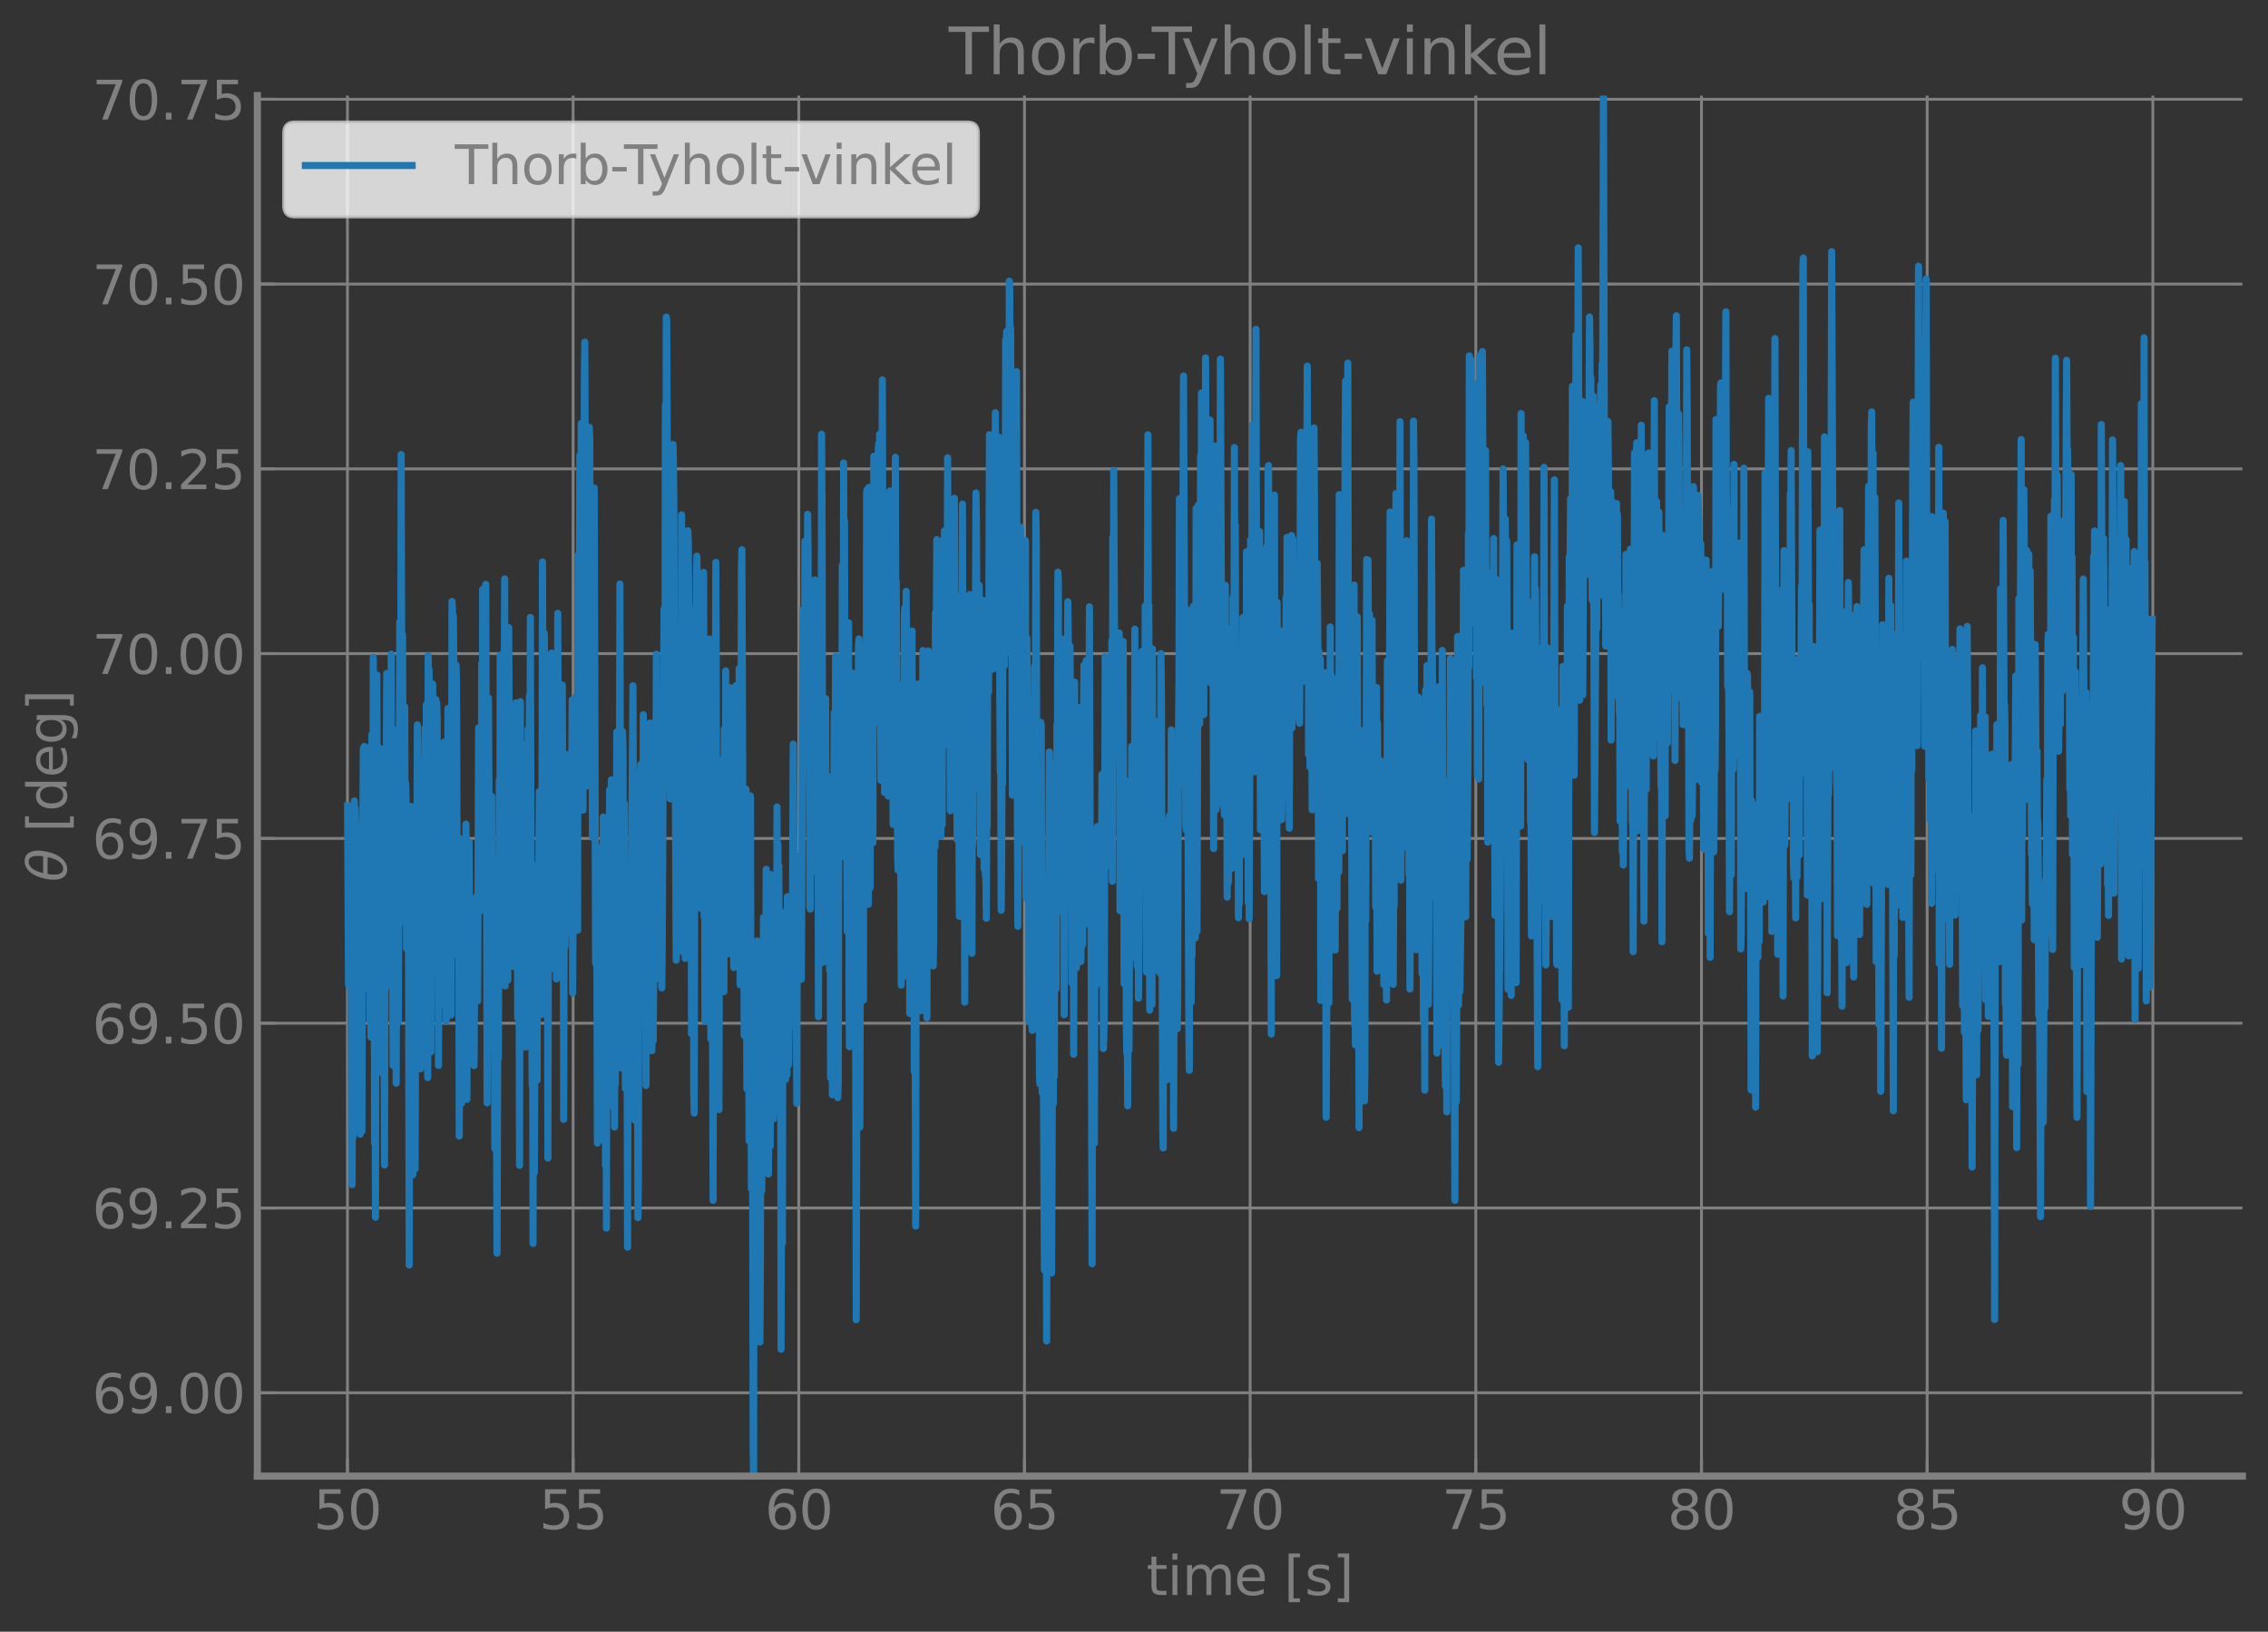 <?xml version="1.0" encoding="utf-8" standalone="no"?>
<!DOCTYPE svg PUBLIC "-//W3C//DTD SVG 1.1//EN"
  "http://www.w3.org/Graphics/SVG/1.1/DTD/svg11.dtd">
<svg xmlns:xlink="http://www.w3.org/1999/xlink" width="637.542pt" height="458.692pt" viewBox="0 0 637.542 458.692" xmlns="http://www.w3.org/2000/svg" version="1.1">
 <rect x="0" y="0" width="637.542" height="458.692" fill="#333333" stroke="none"/>
 <defs>
  <style type="text/css">*{stroke-linejoin: round; stroke-linecap: butt}</style>
 </defs>
 <g id="figure_1">
  <g id="patch_1">
   <path d="M 0 458.692 
L 637.542 458.692 
L 637.542 0 
L 0 0 
L 0 458.692 
z
" style="fill: none"/>
  </g>
  <g id="axes_1">
   <g id="patch_2">
    <path d="M 72.342 414.957 
L 630.342 414.957 
L 630.342 26.877 
L 72.342 26.877 
L 72.342 414.957 
z
" style="fill: none"/>
   </g>
   <g id="matplotlib.axis_1">
    <g id="xtick_1">
     <g id="line2d_1">
      <path d="M 97.668 414.957 
L 97.668 26.877 
" clip-path="url(#pcf3312d5d1)" style="fill: none; stroke: #808080; stroke-width: 0.8; stroke-linecap: square"/>
     </g>
     <g id="line2d_2">
      <defs>
       <path id="m67d4480084" d="M 0 0 
L 0 -5 
" style="stroke: #808080; stroke-width: 0.8"/>
      </defs>
      <g>
       <use xlink:href="#m67d4480084" x="97.668" y="414.957" style="fill: #808080; stroke: #808080; stroke-width: 0.8"/>
      </g>
     </g>
     <g id="text_1">
      <!-- 50 -->
      <g style="fill: #808080" transform="translate(88.124 429.855) scale(0.15 -0.15)">
       <defs>
        <path id="DejaVuSans-35" d="M 691 4666 
L 3169 4666 
L 3169 4134 
L 1269 4134 
L 1269 2991 
Q 1406 3038 1543 3061 
Q 1681 3084 1819 3084 
Q 2600 3084 3056 2656 
Q 3513 2228 3513 1497 
Q 3513 744 3044 326 
Q 2575 -91 1722 -91 
Q 1428 -91 1123 -41 
Q 819 9 494 109 
L 494 744 
Q 775 591 1075 516 
Q 1375 441 1709 441 
Q 2250 441 2565 725 
Q 2881 1009 2881 1497 
Q 2881 1984 2565 2268 
Q 2250 2553 1709 2553 
Q 1456 2553 1204 2497 
Q 953 2441 691 2322 
L 691 4666 
z
" transform="scale(0.016)"/>
        <path id="DejaVuSans-30" d="M 2034 4250 
Q 1547 4250 1301 3770 
Q 1056 3291 1056 2328 
Q 1056 1369 1301 889 
Q 1547 409 2034 409 
Q 2525 409 2770 889 
Q 3016 1369 3016 2328 
Q 3016 3291 2770 3770 
Q 2525 4250 2034 4250 
z
M 2034 4750 
Q 2819 4750 3233 4129 
Q 3647 3509 3647 2328 
Q 3647 1150 3233 529 
Q 2819 -91 2034 -91 
Q 1250 -91 836 529 
Q 422 1150 422 2328 
Q 422 3509 836 4129 
Q 1250 4750 2034 4750 
z
" transform="scale(0.016)"/>
       </defs>
       <use xlink:href="#DejaVuSans-35"/>
       <use xlink:href="#DejaVuSans-30" x="63.623"/>
      </g>
     </g>
    </g>
    <g id="xtick_2">
     <g id="line2d_3">
      <path d="M 161.105 414.957 
L 161.105 26.877 
" clip-path="url(#pcf3312d5d1)" style="fill: none; stroke: #808080; stroke-width: 0.8; stroke-linecap: square"/>
     </g>
     <g id="line2d_4">
      <g>
       <use xlink:href="#m67d4480084" x="161.105" y="414.957" style="fill: #808080; stroke: #808080; stroke-width: 0.8"/>
      </g>
     </g>
     <g id="text_2">
      <!-- 55 -->
      <g style="fill: #808080" transform="translate(151.561 429.855) scale(0.15 -0.15)">
       <use xlink:href="#DejaVuSans-35"/>
       <use xlink:href="#DejaVuSans-35" x="63.623"/>
      </g>
     </g>
    </g>
    <g id="xtick_3">
     <g id="line2d_5">
      <path d="M 224.543 414.957 
L 224.543 26.877 
" clip-path="url(#pcf3312d5d1)" style="fill: none; stroke: #808080; stroke-width: 0.8; stroke-linecap: square"/>
     </g>
     <g id="line2d_6">
      <g>
       <use xlink:href="#m67d4480084" x="224.543" y="414.957" style="fill: #808080; stroke: #808080; stroke-width: 0.8"/>
      </g>
     </g>
     <g id="text_3">
      <!-- 60 -->
      <g style="fill: #808080" transform="translate(214.999 429.855) scale(0.15 -0.15)">
       <defs>
        <path id="DejaVuSans-36" d="M 2113 2584 
Q 1688 2584 1439 2293 
Q 1191 2003 1191 1497 
Q 1191 994 1439 701 
Q 1688 409 2113 409 
Q 2538 409 2786 701 
Q 3034 994 3034 1497 
Q 3034 2003 2786 2293 
Q 2538 2584 2113 2584 
z
M 3366 4563 
L 3366 3988 
Q 3128 4100 2886 4159 
Q 2644 4219 2406 4219 
Q 1781 4219 1451 3797 
Q 1122 3375 1075 2522 
Q 1259 2794 1537 2939 
Q 1816 3084 2150 3084 
Q 2853 3084 3261 2657 
Q 3669 2231 3669 1497 
Q 3669 778 3244 343 
Q 2819 -91 2113 -91 
Q 1303 -91 875 529 
Q 447 1150 447 2328 
Q 447 3434 972 4092 
Q 1497 4750 2381 4750 
Q 2619 4750 2861 4703 
Q 3103 4656 3366 4563 
z
" transform="scale(0.016)"/>
       </defs>
       <use xlink:href="#DejaVuSans-36"/>
       <use xlink:href="#DejaVuSans-30" x="63.623"/>
      </g>
     </g>
    </g>
    <g id="xtick_4">
     <g id="line2d_7">
      <path d="M 287.98 414.957 
L 287.98 26.877 
" clip-path="url(#pcf3312d5d1)" style="fill: none; stroke: #808080; stroke-width: 0.8; stroke-linecap: square"/>
     </g>
     <g id="line2d_8">
      <g>
       <use xlink:href="#m67d4480084" x="287.98" y="414.957" style="fill: #808080; stroke: #808080; stroke-width: 0.8"/>
      </g>
     </g>
     <g id="text_4">
      <!-- 65 -->
      <g style="fill: #808080" transform="translate(278.436 429.855) scale(0.15 -0.15)">
       <use xlink:href="#DejaVuSans-36"/>
       <use xlink:href="#DejaVuSans-35" x="63.623"/>
      </g>
     </g>
    </g>
    <g id="xtick_5">
     <g id="line2d_9">
      <path d="M 351.418 414.957 
L 351.418 26.877 
" clip-path="url(#pcf3312d5d1)" style="fill: none; stroke: #808080; stroke-width: 0.8; stroke-linecap: square"/>
     </g>
     <g id="line2d_10">
      <g>
       <use xlink:href="#m67d4480084" x="351.418" y="414.957" style="fill: #808080; stroke: #808080; stroke-width: 0.8"/>
      </g>
     </g>
     <g id="text_5">
      <!-- 70 -->
      <g style="fill: #808080" transform="translate(341.874 429.855) scale(0.15 -0.15)">
       <defs>
        <path id="DejaVuSans-37" d="M 525 4666 
L 3525 4666 
L 3525 4397 
L 1831 0 
L 1172 0 
L 2766 4134 
L 525 4134 
L 525 4666 
z
" transform="scale(0.016)"/>
       </defs>
       <use xlink:href="#DejaVuSans-37"/>
       <use xlink:href="#DejaVuSans-30" x="63.623"/>
      </g>
     </g>
    </g>
    <g id="xtick_6">
     <g id="line2d_11">
      <path d="M 414.855 414.957 
L 414.855 26.877 
" clip-path="url(#pcf3312d5d1)" style="fill: none; stroke: #808080; stroke-width: 0.8; stroke-linecap: square"/>
     </g>
     <g id="line2d_12">
      <g>
       <use xlink:href="#m67d4480084" x="414.855" y="414.957" style="fill: #808080; stroke: #808080; stroke-width: 0.8"/>
      </g>
     </g>
     <g id="text_6">
      <!-- 75 -->
      <g style="fill: #808080" transform="translate(405.311 429.855) scale(0.15 -0.15)">
       <use xlink:href="#DejaVuSans-37"/>
       <use xlink:href="#DejaVuSans-35" x="63.623"/>
      </g>
     </g>
    </g>
    <g id="xtick_7">
     <g id="line2d_13">
      <path d="M 478.293 414.957 
L 478.293 26.877 
" clip-path="url(#pcf3312d5d1)" style="fill: none; stroke: #808080; stroke-width: 0.8; stroke-linecap: square"/>
     </g>
     <g id="line2d_14">
      <g>
       <use xlink:href="#m67d4480084" x="478.293" y="414.957" style="fill: #808080; stroke: #808080; stroke-width: 0.8"/>
      </g>
     </g>
     <g id="text_7">
      <!-- 80 -->
      <g style="fill: #808080" transform="translate(468.749 429.855) scale(0.15 -0.15)">
       <defs>
        <path id="DejaVuSans-38" d="M 2034 2216 
Q 1584 2216 1326 1975 
Q 1069 1734 1069 1313 
Q 1069 891 1326 650 
Q 1584 409 2034 409 
Q 2484 409 2743 651 
Q 3003 894 3003 1313 
Q 3003 1734 2745 1975 
Q 2488 2216 2034 2216 
z
M 1403 2484 
Q 997 2584 770 2862 
Q 544 3141 544 3541 
Q 544 4100 942 4425 
Q 1341 4750 2034 4750 
Q 2731 4750 3128 4425 
Q 3525 4100 3525 3541 
Q 3525 3141 3298 2862 
Q 3072 2584 2669 2484 
Q 3125 2378 3379 2068 
Q 3634 1759 3634 1313 
Q 3634 634 3220 271 
Q 2806 -91 2034 -91 
Q 1263 -91 848 271 
Q 434 634 434 1313 
Q 434 1759 690 2068 
Q 947 2378 1403 2484 
z
M 1172 3481 
Q 1172 3119 1398 2916 
Q 1625 2713 2034 2713 
Q 2441 2713 2670 2916 
Q 2900 3119 2900 3481 
Q 2900 3844 2670 4047 
Q 2441 4250 2034 4250 
Q 1625 4250 1398 4047 
Q 1172 3844 1172 3481 
z
" transform="scale(0.016)"/>
       </defs>
       <use xlink:href="#DejaVuSans-38"/>
       <use xlink:href="#DejaVuSans-30" x="63.623"/>
      </g>
     </g>
    </g>
    <g id="xtick_8">
     <g id="line2d_15">
      <path d="M 541.73 414.957 
L 541.73 26.877 
" clip-path="url(#pcf3312d5d1)" style="fill: none; stroke: #808080; stroke-width: 0.8; stroke-linecap: square"/>
     </g>
     <g id="line2d_16">
      <g>
       <use xlink:href="#m67d4480084" x="541.73" y="414.957" style="fill: #808080; stroke: #808080; stroke-width: 0.8"/>
      </g>
     </g>
     <g id="text_8">
      <!-- 85 -->
      <g style="fill: #808080" transform="translate(532.187 429.855) scale(0.15 -0.15)">
       <use xlink:href="#DejaVuSans-38"/>
       <use xlink:href="#DejaVuSans-35" x="63.623"/>
      </g>
     </g>
    </g>
    <g id="xtick_9">
     <g id="line2d_17">
      <path d="M 605.168 414.957 
L 605.168 26.877 
" clip-path="url(#pcf3312d5d1)" style="fill: none; stroke: #808080; stroke-width: 0.8; stroke-linecap: square"/>
     </g>
     <g id="line2d_18">
      <g>
       <use xlink:href="#m67d4480084" x="605.168" y="414.957" style="fill: #808080; stroke: #808080; stroke-width: 0.8"/>
      </g>
     </g>
     <g id="text_9">
      <!-- 90 -->
      <g style="fill: #808080" transform="translate(595.624 429.855) scale(0.15 -0.15)">
       <defs>
        <path id="DejaVuSans-39" d="M 703 97 
L 703 672 
Q 941 559 1184 500 
Q 1428 441 1663 441 
Q 2288 441 2617 861 
Q 2947 1281 2994 2138 
Q 2813 1869 2534 1725 
Q 2256 1581 1919 1581 
Q 1219 1581 811 2004 
Q 403 2428 403 3163 
Q 403 3881 828 4315 
Q 1253 4750 1959 4750 
Q 2769 4750 3195 4129 
Q 3622 3509 3622 2328 
Q 3622 1225 3098 567 
Q 2575 -91 1691 -91 
Q 1453 -91 1209 -44 
Q 966 3 703 97 
z
M 1959 2075 
Q 2384 2075 2632 2365 
Q 2881 2656 2881 3163 
Q 2881 3666 2632 3958 
Q 2384 4250 1959 4250 
Q 1534 4250 1286 3958 
Q 1038 3666 1038 3163 
Q 1038 2656 1286 2365 
Q 1534 2075 1959 2075 
z
" transform="scale(0.016)"/>
       </defs>
       <use xlink:href="#DejaVuSans-39"/>
       <use xlink:href="#DejaVuSans-30" x="63.623"/>
      </g>
     </g>
    </g>
    <g id="text_10">
     <!-- time [s] -->
     <g style="fill: #808080" transform="translate(322.255 448.372) scale(0.15 -0.15)">
      <defs>
       <path id="DejaVuSans-74" d="M 1172 4494 
L 1172 3500 
L 2356 3500 
L 2356 3053 
L 1172 3053 
L 1172 1153 
Q 1172 725 1289 603 
Q 1406 481 1766 481 
L 2356 481 
L 2356 0 
L 1766 0 
Q 1100 0 847 248 
Q 594 497 594 1153 
L 594 3053 
L 172 3053 
L 172 3500 
L 594 3500 
L 594 4494 
L 1172 4494 
z
" transform="scale(0.016)"/>
       <path id="DejaVuSans-69" d="M 603 3500 
L 1178 3500 
L 1178 0 
L 603 0 
L 603 3500 
z
M 603 4863 
L 1178 4863 
L 1178 4134 
L 603 4134 
L 603 4863 
z
" transform="scale(0.016)"/>
       <path id="DejaVuSans-6d" d="M 3328 2828 
Q 3544 3216 3844 3400 
Q 4144 3584 4550 3584 
Q 5097 3584 5394 3201 
Q 5691 2819 5691 2113 
L 5691 0 
L 5113 0 
L 5113 2094 
Q 5113 2597 4934 2840 
Q 4756 3084 4391 3084 
Q 3944 3084 3684 2787 
Q 3425 2491 3425 1978 
L 3425 0 
L 2847 0 
L 2847 2094 
Q 2847 2600 2669 2842 
Q 2491 3084 2119 3084 
Q 1678 3084 1418 2786 
Q 1159 2488 1159 1978 
L 1159 0 
L 581 0 
L 581 3500 
L 1159 3500 
L 1159 2956 
Q 1356 3278 1631 3431 
Q 1906 3584 2284 3584 
Q 2666 3584 2933 3390 
Q 3200 3197 3328 2828 
z
" transform="scale(0.016)"/>
       <path id="DejaVuSans-65" d="M 3597 1894 
L 3597 1613 
L 953 1613 
Q 991 1019 1311 708 
Q 1631 397 2203 397 
Q 2534 397 2845 478 
Q 3156 559 3463 722 
L 3463 178 
Q 3153 47 2828 -22 
Q 2503 -91 2169 -91 
Q 1331 -91 842 396 
Q 353 884 353 1716 
Q 353 2575 817 3079 
Q 1281 3584 2069 3584 
Q 2775 3584 3186 3129 
Q 3597 2675 3597 1894 
z
M 3022 2063 
Q 3016 2534 2758 2815 
Q 2500 3097 2075 3097 
Q 1594 3097 1305 2825 
Q 1016 2553 972 2059 
L 3022 2063 
z
" transform="scale(0.016)"/>
       <path id="DejaVuSans-20" transform="scale(0.016)"/>
       <path id="DejaVuSans-5b" d="M 550 4863 
L 1875 4863 
L 1875 4416 
L 1125 4416 
L 1125 -397 
L 1875 -397 
L 1875 -844 
L 550 -844 
L 550 4863 
z
" transform="scale(0.016)"/>
       <path id="DejaVuSans-73" d="M 2834 3397 
L 2834 2853 
Q 2591 2978 2328 3040 
Q 2066 3103 1784 3103 
Q 1356 3103 1142 2972 
Q 928 2841 928 2578 
Q 928 2378 1081 2264 
Q 1234 2150 1697 2047 
L 1894 2003 
Q 2506 1872 2764 1633 
Q 3022 1394 3022 966 
Q 3022 478 2636 193 
Q 2250 -91 1575 -91 
Q 1294 -91 989 -36 
Q 684 19 347 128 
L 347 722 
Q 666 556 975 473 
Q 1284 391 1588 391 
Q 1994 391 2212 530 
Q 2431 669 2431 922 
Q 2431 1156 2273 1281 
Q 2116 1406 1581 1522 
L 1381 1569 
Q 847 1681 609 1914 
Q 372 2147 372 2553 
Q 372 3047 722 3315 
Q 1072 3584 1716 3584 
Q 2034 3584 2315 3537 
Q 2597 3491 2834 3397 
z
" transform="scale(0.016)"/>
       <path id="DejaVuSans-5d" d="M 1947 4863 
L 1947 -844 
L 622 -844 
L 622 -397 
L 1369 -397 
L 1369 4416 
L 622 4416 
L 622 4863 
L 1947 4863 
z
" transform="scale(0.016)"/>
      </defs>
      <use xlink:href="#DejaVuSans-74"/>
      <use xlink:href="#DejaVuSans-69" x="39.209"/>
      <use xlink:href="#DejaVuSans-6d" x="66.992"/>
      <use xlink:href="#DejaVuSans-65" x="164.404"/>
      <use xlink:href="#DejaVuSans-20" x="225.928"/>
      <use xlink:href="#DejaVuSans-5b" x="257.715"/>
      <use xlink:href="#DejaVuSans-73" x="296.729"/>
      <use xlink:href="#DejaVuSans-5d" x="348.828"/>
     </g>
    </g>
   </g>
   <g id="matplotlib.axis_2">
    <g id="ytick_1">
     <g id="line2d_19">
      <path d="M 72.342 391.526 
L 630.342 391.526 
" clip-path="url(#pcf3312d5d1)" style="fill: none; stroke: #808080; stroke-width: 0.8; stroke-linecap: square"/>
     </g>
     <g id="line2d_20">
      <defs>
       <path id="m17b0f3e7d8" d="M 0 0 
L 5 0 
" style="stroke: #808080; stroke-width: 0.8"/>
      </defs>
      <g>
       <use xlink:href="#m17b0f3e7d8" x="72.342" y="391.526" style="fill: #808080; stroke: #808080; stroke-width: 0.8"/>
      </g>
     </g>
     <g id="text_11">
      <!-- 69.00 -->
      <g style="fill: #808080" transform="translate(25.9 397.224) scale(0.15 -0.15)">
       <defs>
        <path id="DejaVuSans-2e" d="M 684 794 
L 1344 794 
L 1344 0 
L 684 0 
L 684 794 
z
" transform="scale(0.016)"/>
       </defs>
       <use xlink:href="#DejaVuSans-36"/>
       <use xlink:href="#DejaVuSans-39" x="63.623"/>
       <use xlink:href="#DejaVuSans-2e" x="127.246"/>
       <use xlink:href="#DejaVuSans-30" x="159.033"/>
       <use xlink:href="#DejaVuSans-30" x="222.656"/>
      </g>
     </g>
    </g>
    <g id="ytick_2">
     <g id="line2d_21">
      <path d="M 72.342 339.58 
L 630.342 339.58 
" clip-path="url(#pcf3312d5d1)" style="fill: none; stroke: #808080; stroke-width: 0.8; stroke-linecap: square"/>
     </g>
     <g id="line2d_22">
      <g>
       <use xlink:href="#m17b0f3e7d8" x="72.342" y="339.58" style="fill: #808080; stroke: #808080; stroke-width: 0.8"/>
      </g>
     </g>
     <g id="text_12">
      <!-- 69.25 -->
      <g style="fill: #808080" transform="translate(25.9 345.279) scale(0.15 -0.15)">
       <defs>
        <path id="DejaVuSans-32" d="M 1228 531 
L 3431 531 
L 3431 0 
L 469 0 
L 469 531 
Q 828 903 1448 1529 
Q 2069 2156 2228 2338 
Q 2531 2678 2651 2914 
Q 2772 3150 2772 3378 
Q 2772 3750 2511 3984 
Q 2250 4219 1831 4219 
Q 1534 4219 1204 4116 
Q 875 4013 500 3803 
L 500 4441 
Q 881 4594 1212 4672 
Q 1544 4750 1819 4750 
Q 2544 4750 2975 4387 
Q 3406 4025 3406 3419 
Q 3406 3131 3298 2873 
Q 3191 2616 2906 2266 
Q 2828 2175 2409 1742 
Q 1991 1309 1228 531 
z
" transform="scale(0.016)"/>
       </defs>
       <use xlink:href="#DejaVuSans-36"/>
       <use xlink:href="#DejaVuSans-39" x="63.623"/>
       <use xlink:href="#DejaVuSans-2e" x="127.246"/>
       <use xlink:href="#DejaVuSans-32" x="159.033"/>
       <use xlink:href="#DejaVuSans-35" x="222.656"/>
      </g>
     </g>
    </g>
    <g id="ytick_3">
     <g id="line2d_23">
      <path d="M 72.342 287.635 
L 630.342 287.635 
" clip-path="url(#pcf3312d5d1)" style="fill: none; stroke: #808080; stroke-width: 0.8; stroke-linecap: square"/>
     </g>
     <g id="line2d_24">
      <g>
       <use xlink:href="#m17b0f3e7d8" x="72.342" y="287.635" style="fill: #808080; stroke: #808080; stroke-width: 0.8"/>
      </g>
     </g>
     <g id="text_13">
      <!-- 69.50 -->
      <g style="fill: #808080" transform="translate(25.9 293.334) scale(0.15 -0.15)">
       <use xlink:href="#DejaVuSans-36"/>
       <use xlink:href="#DejaVuSans-39" x="63.623"/>
       <use xlink:href="#DejaVuSans-2e" x="127.246"/>
       <use xlink:href="#DejaVuSans-35" x="159.033"/>
       <use xlink:href="#DejaVuSans-30" x="222.656"/>
      </g>
     </g>
    </g>
    <g id="ytick_4">
     <g id="line2d_25">
      <path d="M 72.342 235.69 
L 630.342 235.69 
" clip-path="url(#pcf3312d5d1)" style="fill: none; stroke: #808080; stroke-width: 0.8; stroke-linecap: square"/>
     </g>
     <g id="line2d_26">
      <g>
       <use xlink:href="#m17b0f3e7d8" x="72.342" y="235.69" style="fill: #808080; stroke: #808080; stroke-width: 0.8"/>
      </g>
     </g>
     <g id="text_14">
      <!-- 69.75 -->
      <g style="fill: #808080" transform="translate(25.9 241.388) scale(0.15 -0.15)">
       <use xlink:href="#DejaVuSans-36"/>
       <use xlink:href="#DejaVuSans-39" x="63.623"/>
       <use xlink:href="#DejaVuSans-2e" x="127.246"/>
       <use xlink:href="#DejaVuSans-37" x="159.033"/>
       <use xlink:href="#DejaVuSans-35" x="222.656"/>
      </g>
     </g>
    </g>
    <g id="ytick_5">
     <g id="line2d_27">
      <path d="M 72.342 183.744 
L 630.342 183.744 
" clip-path="url(#pcf3312d5d1)" style="fill: none; stroke: #808080; stroke-width: 0.8; stroke-linecap: square"/>
     </g>
     <g id="line2d_28">
      <g>
       <use xlink:href="#m17b0f3e7d8" x="72.342" y="183.744" style="fill: #808080; stroke: #808080; stroke-width: 0.8"/>
      </g>
     </g>
     <g id="text_15">
      <!-- 70.00 -->
      <g style="fill: #808080" transform="translate(25.9 189.443) scale(0.15 -0.15)">
       <use xlink:href="#DejaVuSans-37"/>
       <use xlink:href="#DejaVuSans-30" x="63.623"/>
       <use xlink:href="#DejaVuSans-2e" x="127.246"/>
       <use xlink:href="#DejaVuSans-30" x="159.033"/>
       <use xlink:href="#DejaVuSans-30" x="222.656"/>
      </g>
     </g>
    </g>
    <g id="ytick_6">
     <g id="line2d_29">
      <path d="M 72.342 131.799 
L 630.342 131.799 
" clip-path="url(#pcf3312d5d1)" style="fill: none; stroke: #808080; stroke-width: 0.8; stroke-linecap: square"/>
     </g>
     <g id="line2d_30">
      <g>
       <use xlink:href="#m17b0f3e7d8" x="72.342" y="131.799" style="fill: #808080; stroke: #808080; stroke-width: 0.8"/>
      </g>
     </g>
     <g id="text_16">
      <!-- 70.25 -->
      <g style="fill: #808080" transform="translate(25.9 137.498) scale(0.15 -0.15)">
       <use xlink:href="#DejaVuSans-37"/>
       <use xlink:href="#DejaVuSans-30" x="63.623"/>
       <use xlink:href="#DejaVuSans-2e" x="127.246"/>
       <use xlink:href="#DejaVuSans-32" x="159.033"/>
       <use xlink:href="#DejaVuSans-35" x="222.656"/>
      </g>
     </g>
    </g>
    <g id="ytick_7">
     <g id="line2d_31">
      <path d="M 72.342 79.854 
L 630.342 79.854 
" clip-path="url(#pcf3312d5d1)" style="fill: none; stroke: #808080; stroke-width: 0.8; stroke-linecap: square"/>
     </g>
     <g id="line2d_32">
      <g>
       <use xlink:href="#m17b0f3e7d8" x="72.342" y="79.854" style="fill: #808080; stroke: #808080; stroke-width: 0.8"/>
      </g>
     </g>
     <g id="text_17">
      <!-- 70.50 -->
      <g style="fill: #808080" transform="translate(25.9 85.552) scale(0.15 -0.15)">
       <use xlink:href="#DejaVuSans-37"/>
       <use xlink:href="#DejaVuSans-30" x="63.623"/>
       <use xlink:href="#DejaVuSans-2e" x="127.246"/>
       <use xlink:href="#DejaVuSans-35" x="159.033"/>
       <use xlink:href="#DejaVuSans-30" x="222.656"/>
      </g>
     </g>
    </g>
    <g id="ytick_8">
     <g id="line2d_33">
      <path d="M 72.342 27.908 
L 630.342 27.908 
" clip-path="url(#pcf3312d5d1)" style="fill: none; stroke: #808080; stroke-width: 0.8; stroke-linecap: square"/>
     </g>
     <g id="line2d_34">
      <g>
       <use xlink:href="#m17b0f3e7d8" x="72.342" y="27.908" style="fill: #808080; stroke: #808080; stroke-width: 0.8"/>
      </g>
     </g>
     <g id="text_18">
      <!-- 70.75 -->
      <g style="fill: #808080" transform="translate(25.9 33.607) scale(0.15 -0.15)">
       <use xlink:href="#DejaVuSans-37"/>
       <use xlink:href="#DejaVuSans-30" x="63.623"/>
       <use xlink:href="#DejaVuSans-2e" x="127.246"/>
       <use xlink:href="#DejaVuSans-37" x="159.033"/>
       <use xlink:href="#DejaVuSans-35" x="222.656"/>
      </g>
     </g>
    </g>
    <g id="text_19">
     <!-- $\theta$ [deg] -->
     <g style="fill: #808080" transform="translate(18.75 247.917) rotate(-90) scale(0.15 -0.15)">
      <defs>
       <path id="DejaVuSans-Oblique-3b8" d="M 2913 2219 
L 925 2219 
Q 791 1284 928 888 
Q 1100 400 1566 400 
Q 2034 400 2391 891 
Q 2703 1322 2913 2219 
z
M 3009 2750 
Q 3094 3638 2984 3950 
Q 2813 4444 2353 4444 
Q 1875 4444 1525 3956 
Q 1250 3563 1034 2750 
L 3009 2750 
z
M 2444 4913 
Q 3194 4913 3494 4250 
Q 3794 3591 3566 2422 
Q 3341 1256 2781 594 
Q 2225 -72 1475 -72 
Q 722 -72 425 594 
Q 128 1256 353 2422 
Q 581 3591 1134 4250 
Q 1691 4913 2444 4913 
z
" transform="scale(0.016)"/>
       <path id="DejaVuSans-64" d="M 2906 2969 
L 2906 4863 
L 3481 4863 
L 3481 0 
L 2906 0 
L 2906 525 
Q 2725 213 2448 61 
Q 2172 -91 1784 -91 
Q 1150 -91 751 415 
Q 353 922 353 1747 
Q 353 2572 751 3078 
Q 1150 3584 1784 3584 
Q 2172 3584 2448 3432 
Q 2725 3281 2906 2969 
z
M 947 1747 
Q 947 1113 1208 752 
Q 1469 391 1925 391 
Q 2381 391 2643 752 
Q 2906 1113 2906 1747 
Q 2906 2381 2643 2742 
Q 2381 3103 1925 3103 
Q 1469 3103 1208 2742 
Q 947 2381 947 1747 
z
" transform="scale(0.016)"/>
       <path id="DejaVuSans-67" d="M 2906 1791 
Q 2906 2416 2648 2759 
Q 2391 3103 1925 3103 
Q 1463 3103 1205 2759 
Q 947 2416 947 1791 
Q 947 1169 1205 825 
Q 1463 481 1925 481 
Q 2391 481 2648 825 
Q 2906 1169 2906 1791 
z
M 3481 434 
Q 3481 -459 3084 -895 
Q 2688 -1331 1869 -1331 
Q 1566 -1331 1297 -1286 
Q 1028 -1241 775 -1147 
L 775 -588 
Q 1028 -725 1275 -790 
Q 1522 -856 1778 -856 
Q 2344 -856 2625 -561 
Q 2906 -266 2906 331 
L 2906 616 
Q 2728 306 2450 153 
Q 2172 0 1784 0 
Q 1141 0 747 490 
Q 353 981 353 1791 
Q 353 2603 747 3093 
Q 1141 3584 1784 3584 
Q 2172 3584 2450 3431 
Q 2728 3278 2906 2969 
L 2906 3500 
L 3481 3500 
L 3481 434 
z
" transform="scale(0.016)"/>
      </defs>
      <use xlink:href="#DejaVuSans-Oblique-3b8" transform="translate(0 0.234)"/>
      <use xlink:href="#DejaVuSans-20" transform="translate(61.182 0.234)"/>
      <use xlink:href="#DejaVuSans-5b" transform="translate(92.969 0.234)"/>
      <use xlink:href="#DejaVuSans-64" transform="translate(131.982 0.234)"/>
      <use xlink:href="#DejaVuSans-65" transform="translate(195.459 0.234)"/>
      <use xlink:href="#DejaVuSans-67" transform="translate(256.982 0.234)"/>
      <use xlink:href="#DejaVuSans-5d" transform="translate(320.459 0.234)"/>
     </g>
    </g>
   </g>
   <g id="line2d_35">
    <path d="M 97.706 226.537 
L 97.959 276.802 
L 98.085 273.414 
L 98.212 259.92 
L 98.338 234.335 
L 98.971 333.026 
L 99.098 299.48 
L 99.224 319.728 
L 99.351 272.097 
L 99.477 288.023 
L 99.604 225.175 
L 99.73 275.718 
L 99.857 227.193 
L 100.363 243.524 
L 100.49 291.901 
L 100.616 253.727 
L 100.743 300.692 
L 100.869 268.3 
L 100.996 293.376 
L 101.122 247.589 
L 101.249 318.853 
L 101.375 272.867 
L 101.502 286.683 
L 101.628 286.947 
L 101.755 317.983 
L 102.008 230.957 
L 102.135 210.393 
L 102.261 227.887 
L 102.388 209.824 
L 102.514 218.601 
L 102.641 213.212 
L 102.767 278.039 
L 102.894 274.647 
L 103.147 210.171 
L 103.273 218.055 
L 103.4 251.485 
L 103.527 231.299 
L 103.78 262.208 
L 103.906 253.345 
L 104.033 287.121 
L 104.159 268.523 
L 104.286 291.539 
L 104.539 206.551 
L 104.792 273.871 
L 104.918 184.795 
L 105.045 194.223 
L 105.298 321.442 
L 105.425 279.215 
L 105.551 342.186 
L 105.678 254.708 
L 105.804 253.4 
L 105.931 189.723 
L 106.057 234.822 
L 106.184 229.287 
L 106.31 290.828 
L 106.437 242.95 
L 106.563 286.814 
L 106.69 210.242 
L 106.816 264.523 
L 106.943 229.925 
L 107.07 263.502 
L 107.196 239.29 
L 107.449 301.697 
L 107.576 272.964 
L 107.702 218.327 
L 108.082 327.503 
L 108.335 228.925 
L 108.461 210.252 
L 108.588 213.283 
L 108.715 189.325 
L 108.841 250.804 
L 108.968 254.735 
L 109.094 245.855 
L 109.221 202.387 
L 109.347 220.336 
L 109.474 212.995 
L 109.6 199.107 
L 109.727 277.121 
L 109.98 183.876 
L 110.106 263.347 
L 110.233 238.439 
L 110.486 299.535 
L 110.613 290.807 
L 110.866 208.683 
L 110.992 209.158 
L 111.245 270.77 
L 111.372 304.499 
L 111.625 215.524 
L 111.751 205.019 
L 111.878 214.218 
L 112.004 287.418 
L 112.258 214.417 
L 112.384 174.841 
L 112.511 183.766 
L 112.637 211.672 
L 112.764 127.773 
L 113.017 217.846 
L 113.143 178.406 
L 113.523 259.259 
L 113.776 198.734 
L 113.903 251.023 
L 114.029 220.227 
L 114.156 224.437 
L 114.282 266.653 
L 114.409 263.701 
L 114.535 241.929 
L 114.662 241.513 
L 114.788 248.228 
L 115.041 355.611 
L 115.168 287.666 
L 115.294 281.884 
L 115.547 226.685 
L 115.674 293.202 
L 115.801 286.79 
L 116.054 330.267 
L 116.18 237.832 
L 116.433 268.586 
L 116.56 263.639 
L 116.686 328.619 
L 116.939 256.195 
L 117.066 278.813 
L 117.319 203.78 
L 117.572 230.085 
L 117.699 270.608 
L 117.825 259.946 
L 117.952 273.467 
L 118.078 254.095 
L 118.205 300.45 
L 118.331 225.237 
L 118.458 244.829 
L 118.584 213.858 
L 118.711 268.211 
L 118.837 255.424 
L 118.964 259.968 
L 119.091 284.5 
L 119.47 204.598 
L 119.597 254.448 
L 119.85 198.071 
L 120.103 246.73 
L 120.229 302.928 
L 120.356 184.247 
L 120.482 203.58 
L 120.609 188.268 
L 120.862 203.91 
L 121.115 295.658 
L 121.242 254.298 
L 121.368 255.1 
L 121.621 192.285 
L 121.874 251.202 
L 122.127 266.447 
L 122.38 235.087 
L 122.507 196.621 
L 122.634 252.866 
L 122.76 197.578 
L 122.887 201.687 
L 123.013 271.915 
L 123.14 253.773 
L 123.266 299.529 
L 123.393 243.847 
L 123.519 283.085 
L 123.646 252.775 
L 123.772 256.542 
L 123.899 212.408 
L 124.025 239.654 
L 124.152 223.671 
L 124.405 273.212 
L 124.532 275.878 
L 124.785 208.625 
L 124.911 258.262 
L 125.038 247.029 
L 125.164 276.384 
L 125.291 265.2 
L 125.417 287.135 
L 125.544 283.41 
L 125.797 262.42 
L 125.923 199.145 
L 126.05 245.34 
L 126.177 219.998 
L 126.303 250.29 
L 126.43 222.879 
L 126.556 243.003 
L 126.683 214.335 
L 126.809 285.32 
L 127.062 169.057 
L 127.189 171.183 
L 127.315 216.241 
L 127.442 173.13 
L 127.568 185.166 
L 127.822 259.252 
L 127.948 229.561 
L 128.075 250.093 
L 128.201 186.95 
L 128.328 191.673 
L 128.581 268.551 
L 128.834 238.186 
L 128.96 257.467 
L 129.087 319.379 
L 129.213 293.825 
L 129.34 235.782 
L 129.593 307.379 
L 129.72 310.176 
L 129.846 291.276 
L 129.973 309.5 
L 130.352 239.388 
L 130.605 257.034 
L 130.732 291.002 
L 130.985 231.663 
L 131.238 309.046 
L 131.365 289.892 
L 131.491 293.57 
L 131.618 286.744 
L 131.744 242.065 
L 131.871 236.756 
L 132.124 275.013 
L 132.25 253.346 
L 132.377 252.413 
L 132.503 268.712 
L 132.63 270.63 
L 132.756 274.452 
L 132.883 282.404 
L 133.01 299.174 
L 133.136 295.221 
L 133.263 299.56 
L 133.516 257.897 
L 133.769 263.661 
L 133.895 255.152 
L 134.022 279.297 
L 134.148 251.69 
L 134.275 281.363 
L 134.528 204.627 
L 134.654 222.465 
L 134.781 216.823 
L 135.034 251.23 
L 135.287 239.445 
L 135.414 186.511 
L 135.54 255.912 
L 135.667 165.699 
L 135.793 195.789 
L 136.046 199.612 
L 136.173 216.377 
L 136.299 165.794 
L 136.426 168.477 
L 136.553 164.268 
L 136.932 310.045 
L 137.312 196.23 
L 137.818 288.182 
L 138.071 239.614 
L 138.198 223.862 
L 138.451 293.301 
L 138.577 271.109 
L 138.704 286.221 
L 138.83 285.001 
L 138.957 282.271 
L 139.083 322.849 
L 139.21 293.19 
L 139.336 296.242 
L 139.463 323.129 
L 139.589 321.999 
L 139.716 352.277 
L 139.969 273.824 
L 140.096 297.44 
L 140.349 219.18 
L 140.475 265.153 
L 140.602 184.128 
L 141.108 248.449 
L 141.234 222.438 
L 141.361 240.601 
L 141.614 223.377 
L 141.867 162.742 
L 141.994 277.157 
L 142.247 179.113 
L 142.373 249.333 
L 142.5 230.205 
L 142.626 229.126 
L 142.753 275.528 
L 143.006 176.453 
L 143.385 258.208 
L 143.512 216.819 
L 143.639 247.822 
L 143.892 208.751 
L 144.018 226.563 
L 144.145 269.559 
L 144.271 269.87 
L 144.398 271.726 
L 144.524 266.62 
L 144.651 251.573 
L 144.904 199.206 
L 145.03 197.581 
L 145.157 206.214 
L 145.537 286.202 
L 145.663 222.359 
L 145.79 217.579 
L 146.043 327.601 
L 146.296 197.229 
L 146.422 269.86 
L 146.549 212.184 
L 146.675 224.254 
L 146.802 209.161 
L 147.055 280.698 
L 147.182 288.143 
L 147.308 252.131 
L 147.435 255.967 
L 147.561 209.705 
L 147.688 294.356 
L 148.067 215.295 
L 148.194 229.486 
L 148.32 287.75 
L 148.447 204.954 
L 148.573 212.201 
L 148.7 228.255 
L 148.827 195.739 
L 148.953 236.108 
L 149.08 173.564 
L 149.333 262.798 
L 149.586 305.02 
L 149.712 286.896 
L 149.839 349.566 
L 149.965 264.93 
L 150.218 329.629 
L 150.598 243.165 
L 150.978 303.68 
L 151.104 256.944 
L 151.231 253.606 
L 151.357 260.019 
L 151.61 222.496 
L 151.737 251.922 
L 151.863 237.047 
L 152.116 251.621 
L 152.243 285.193 
L 152.496 157.967 
L 152.623 198.783 
L 152.749 196.911 
L 152.876 257.717 
L 153.002 177.991 
L 153.129 193.905 
L 153.255 270.482 
L 153.382 202.701 
L 153.508 225.508 
L 153.635 270.963 
L 153.888 253.848 
L 154.015 325.556 
L 154.141 268.905 
L 154.268 267.57 
L 154.394 253.633 
L 154.521 252.708 
L 154.774 224.77 
L 155.027 183.581 
L 155.153 232.208 
L 155.28 221.091 
L 155.406 272.225 
L 155.533 252.877 
L 155.659 264.547 
L 155.913 235.515 
L 156.039 260.982 
L 156.166 205.224 
L 156.292 210.586 
L 156.419 275.182 
L 156.798 172.415 
L 157.051 255.165 
L 157.178 258.151 
L 157.304 214.855 
L 157.558 251.09 
L 157.684 249.811 
L 157.811 264.759 
L 158.064 192.57 
L 158.19 226.674 
L 158.317 229.344 
L 158.443 314.661 
L 158.696 219.569 
L 158.823 266.101 
L 158.949 248.231 
L 159.076 250.793 
L 159.329 262.255 
L 159.456 262.269 
L 159.582 212.116 
L 159.709 262.327 
L 159.962 234.097 
L 160.088 258.502 
L 160.215 225.971 
L 160.341 255.72 
L 160.468 241.215 
L 160.594 213.065 
L 160.721 214.91 
L 160.847 196.735 
L 160.974 279.115 
L 161.227 231.504 
L 161.354 222.784 
L 161.48 200.875 
L 161.607 234.552 
L 161.86 195.824 
L 161.986 240.313 
L 162.113 221.206 
L 162.239 226.777 
L 162.366 261.53 
L 162.492 156.106 
L 162.619 178.376 
L 162.746 166.556 
L 162.872 167.836 
L 162.999 127.996 
L 163.125 177.336 
L 163.378 119.053 
L 163.505 162.28 
L 163.631 152.439 
L 163.884 227.776 
L 164.264 105.523 
L 164.39 96.174 
L 164.644 166.404 
L 164.897 135.636 
L 165.15 220.888 
L 165.656 120.11 
L 165.782 123.865 
L 165.909 182.899 
L 166.035 181.316 
L 166.162 190.564 
L 166.289 186.497 
L 166.415 194.394 
L 166.542 235.417 
L 166.668 172.146 
L 166.921 199.525 
L 167.048 137.192 
L 167.427 270.79 
L 167.554 257.471 
L 167.68 258.827 
L 167.807 274.477 
L 167.933 321.327 
L 168.06 297.806 
L 168.187 304.634 
L 168.313 258.3 
L 168.44 273.82 
L 168.693 241.238 
L 168.819 238.387 
L 168.946 238.127 
L 169.325 320.442 
L 169.578 229.653 
L 169.705 279.175 
L 169.832 282.446 
L 169.958 306.672 
L 170.085 287.529 
L 170.211 327.617 
L 170.338 274.92 
L 170.464 345.236 
L 170.591 259.694 
L 170.844 311.072 
L 170.97 258.931 
L 171.097 272.2 
L 171.223 258.596 
L 171.35 222.036 
L 171.476 295.911 
L 171.603 224.496 
L 171.73 227.279 
L 171.856 219.206 
L 171.983 253.48 
L 172.109 256.618 
L 172.236 286.718 
L 172.362 273.515 
L 172.489 240.01 
L 172.615 263.425 
L 172.742 316.811 
L 172.868 289.153 
L 172.995 304.729 
L 173.121 252.343 
L 173.248 258.873 
L 173.375 205.779 
L 173.501 234.271 
L 173.754 297.092 
L 173.881 234.602 
L 174.007 265.839 
L 174.26 164.163 
L 174.513 284.801 
L 174.64 300.223 
L 174.766 231 
L 174.893 248.035 
L 175.019 205.638 
L 175.146 211.328 
L 175.273 274.469 
L 175.399 227.64 
L 175.526 225.87 
L 175.779 305.999 
L 175.905 279.86 
L 176.158 292.443 
L 176.285 295.679 
L 176.411 350.588 
L 176.538 285.232 
L 176.664 294.418 
L 176.791 259.89 
L 176.918 265.232 
L 177.044 252.814 
L 177.171 290.328 
L 177.424 275.492 
L 177.677 225.406 
L 177.93 192.783 
L 178.056 235.097 
L 178.183 232.759 
L 178.436 314.872 
L 178.562 291.637 
L 178.689 304.905 
L 178.816 229.044 
L 178.942 249.753 
L 179.069 245.246 
L 179.195 278.613 
L 179.322 342.289 
L 179.448 332.247 
L 179.575 245.981 
L 179.701 280.421 
L 179.828 217.347 
L 179.954 250.412 
L 180.081 214.882 
L 180.207 228.211 
L 180.334 223.781 
L 180.587 279.361 
L 180.84 200.915 
L 181.093 252.054 
L 181.346 230.766 
L 181.599 305.158 
L 181.726 256.04 
L 181.852 258.294 
L 181.979 222.629 
L 182.232 266.221 
L 182.359 239.519 
L 182.485 243.688 
L 182.612 240.529 
L 182.738 203.258 
L 183.244 295.364 
L 183.497 259.261 
L 183.624 292.639 
L 183.75 275.631 
L 184.004 219.904 
L 184.257 260.861 
L 184.51 183.91 
L 184.636 237.536 
L 184.889 211.04 
L 185.016 265.876 
L 185.142 254.778 
L 185.269 275.169 
L 185.395 247.217 
L 185.522 248.823 
L 185.648 210.821 
L 185.775 222.853 
L 186.028 277.724 
L 186.155 265.886 
L 186.408 219.146 
L 186.661 171.113 
L 186.914 207.308 
L 187.04 113.851 
L 187.167 177.429 
L 187.293 89.135 
L 187.42 89.901 
L 187.8 183.369 
L 188.053 221.691 
L 188.179 177.353 
L 188.432 224.567 
L 188.685 159.061 
L 188.812 208.793 
L 188.938 213.229 
L 189.065 186.994 
L 189.191 124.953 
L 189.318 130.687 
L 189.445 145.541 
L 189.571 200.689 
L 189.698 186.066 
L 190.077 269.914 
L 190.204 267.106 
L 190.33 221.151 
L 190.457 236.499 
L 190.583 200.7 
L 190.836 231.678 
L 190.963 206.759 
L 191.09 219.324 
L 191.216 220.577 
L 191.343 196 
L 191.469 206.39 
L 191.596 144.725 
L 191.849 267.494 
L 191.975 262.457 
L 192.355 160.989 
L 192.608 269.429 
L 192.734 152.257 
L 192.861 163.161 
L 192.988 195.268 
L 193.241 190.582 
L 193.367 149.17 
L 193.494 153.288 
L 193.747 187.027 
L 193.873 171.11 
L 194.126 240.601 
L 194.253 207.301 
L 194.379 290.601 
L 194.633 208.235 
L 194.886 254.878 
L 195.012 307.237 
L 195.139 312.907 
L 195.392 187.694 
L 195.518 196.511 
L 195.771 162.781 
L 195.898 156.349 
L 196.024 169.628 
L 196.277 244.564 
L 196.404 213.455 
L 196.531 213.929 
L 196.657 217.792 
L 196.784 255.258 
L 196.91 211.206 
L 197.037 215.163 
L 197.163 239.96 
L 197.29 227.854 
L 197.416 249.371 
L 197.669 205.673 
L 197.796 160.913 
L 197.922 257.775 
L 198.049 234.892 
L 198.175 287.05 
L 198.682 216.784 
L 198.808 227.723 
L 198.935 211.099 
L 199.061 233.19 
L 199.188 229.91 
L 199.314 213.388 
L 199.441 179.63 
L 199.694 236.938 
L 199.82 292.047 
L 200.074 214.329 
L 200.453 337.438 
L 200.706 209.435 
L 200.833 223.056 
L 200.959 261.418 
L 201.212 158.079 
L 201.339 186.485 
L 201.465 251.074 
L 201.592 234.95 
L 201.845 280.821 
L 201.972 274.136 
L 202.098 311.951 
L 202.225 260.237 
L 202.351 271.128 
L 202.478 243.665 
L 202.604 244.538 
L 202.731 242.34 
L 202.857 213.654 
L 203.11 261.157 
L 203.237 233.487 
L 203.363 240.765 
L 203.49 278.758 
L 203.617 204.831 
L 203.743 263.226 
L 203.87 253.631 
L 203.996 188.582 
L 204.123 261.15 
L 204.249 266.904 
L 204.376 265.48 
L 204.502 253.829 
L 204.629 268.13 
L 204.755 215.016 
L 204.882 216.53 
L 205.008 256.274 
L 205.261 193.332 
L 205.515 261.605 
L 205.641 209.002 
L 205.894 265.908 
L 206.021 254.352 
L 206.274 271.993 
L 206.527 195.698 
L 206.653 236.89 
L 206.78 233.057 
L 206.906 192.734 
L 207.159 243.747 
L 207.286 193.774 
L 207.413 210.483 
L 207.539 262.487 
L 207.666 262.233 
L 207.792 187.901 
L 207.919 199.436 
L 208.045 276.836 
L 208.172 200.318 
L 208.298 209.11 
L 208.425 159.921 
L 208.551 154.532 
L 208.931 262.799 
L 209.058 250.436 
L 209.184 291.086 
L 209.437 256.888 
L 209.564 286.232 
L 209.69 221.838 
L 209.943 306.099 
L 210.07 285.911 
L 210.196 284.955 
L 210.323 261.163 
L 210.576 320.758 
L 210.956 223.735 
L 211.209 334.156 
L 211.335 333.389 
L 211.462 318.778 
L 211.588 335.97 
L 211.715 407.376 
L 211.841 414.957 
L 211.968 322.606 
L 212.094 327.126 
L 212.347 376.131 
L 212.601 288.674 
L 212.854 264.511 
L 213.107 305.914 
L 213.233 361.524 
L 213.486 304.895 
L 213.613 377.279 
L 213.739 357.008 
L 213.866 307.754 
L 213.992 305.493 
L 214.119 334.834 
L 214.372 311.132 
L 214.625 257.917 
L 214.878 322.484 
L 215.005 285.028 
L 215.131 302.088 
L 215.384 244.366 
L 215.637 309.275 
L 215.764 252.981 
L 215.89 277.867 
L 216.017 330.028 
L 216.27 300.183 
L 216.397 270.825 
L 216.523 322.232 
L 216.65 245.833 
L 216.776 277.552 
L 216.903 273.363 
L 217.029 312.899 
L 217.156 272.688 
L 217.282 282.221 
L 217.409 314.536 
L 217.535 286.413 
L 217.662 312.633 
L 217.788 257.082 
L 218.042 308.78 
L 218.168 311.738 
L 218.295 312.057 
L 218.421 226.851 
L 218.548 269.655 
L 218.674 237.196 
L 218.801 308.753 
L 218.927 243.396 
L 219.18 288.278 
L 219.307 264.095 
L 219.433 266.857 
L 219.56 379.28 
L 219.813 291.298 
L 219.94 349.472 
L 220.066 267.595 
L 220.193 268.889 
L 220.319 257.108 
L 220.572 296.299 
L 220.699 256.326 
L 220.825 303.46 
L 221.078 262.442 
L 221.205 302.163 
L 221.331 252.066 
L 221.458 296.592 
L 221.585 280.566 
L 221.711 299.309 
L 221.964 267.797 
L 222.091 288.298 
L 222.217 284.434 
L 222.47 262.295 
L 222.597 262.838 
L 222.723 268.43 
L 222.976 209.171 
L 223.229 251.004 
L 223.483 274.38 
L 223.609 244.343 
L 223.989 310.173 
L 224.115 249.788 
L 224.242 243.841 
L 224.495 264.319 
L 224.621 256.096 
L 224.748 263.016 
L 225.001 240.431 
L 225.127 249.466 
L 225.254 275.293 
L 225.381 252.859 
L 225.634 190.605 
L 225.76 171.41 
L 225.887 173.793 
L 226.013 214.739 
L 226.14 196.587 
L 226.266 152.131 
L 226.393 196.207 
L 226.646 159.11 
L 226.772 169.259 
L 226.899 194.394 
L 227.026 144.567 
L 227.152 154.449 
L 227.405 212.746 
L 227.532 211.355 
L 227.658 255.047 
L 227.785 255.556 
L 227.911 236.333 
L 228.038 164.79 
L 228.291 213.667 
L 228.417 208.676 
L 228.544 244.92 
L 228.67 205.761 
L 228.797 208.285 
L 229.05 163.023 
L 229.177 176.776 
L 229.43 235.384 
L 229.556 211.343 
L 229.683 213.596 
L 229.809 194.174 
L 229.936 206.575 
L 230.062 285.83 
L 230.315 222.925 
L 230.442 253.613 
L 230.695 224.334 
L 230.822 208.339 
L 230.948 122.046 
L 231.075 142.885 
L 231.328 270.558 
L 231.454 242.39 
L 231.581 245.545 
L 231.834 232.832 
L 231.96 198.648 
L 232.087 196.403 
L 232.213 257.526 
L 232.34 233.41 
L 232.467 257.451 
L 232.72 218.194 
L 232.846 232.449 
L 232.973 233.446 
L 233.099 242.376 
L 233.226 272.807 
L 233.352 233.471 
L 233.479 303.008 
L 233.605 255.396 
L 233.732 279.048 
L 233.858 252.922 
L 233.985 307.773 
L 234.111 305.642 
L 234.491 200.332 
L 234.618 249.363 
L 234.744 231.301 
L 234.871 184.553 
L 235.377 249.654 
L 235.503 308.554 
L 235.63 304.034 
L 235.883 187.636 
L 236.136 224.806 
L 236.263 224.319 
L 236.389 196.194 
L 236.516 240.916 
L 236.642 215.936 
L 236.769 158.981 
L 236.895 167.772 
L 237.022 212.648 
L 237.148 130.141 
L 237.275 178.229 
L 237.401 146.559 
L 237.528 230.96 
L 237.654 206.858 
L 237.781 213.113 
L 237.908 204.327 
L 238.161 261.842 
L 238.414 250.96 
L 238.54 175.08 
L 238.667 281.359 
L 238.793 294.279 
L 238.92 280.862 
L 239.173 200.111 
L 239.552 287.234 
L 239.679 189.231 
L 239.806 199.907 
L 240.059 251.831 
L 240.185 242.341 
L 240.312 219.244 
L 240.438 247.52 
L 240.691 370.993 
L 240.944 267.049 
L 241.071 254.908 
L 241.324 181.363 
L 241.45 179.591 
L 241.577 181.96 
L 241.704 316.845 
L 241.957 223.527 
L 242.083 192.125 
L 242.21 224.054 
L 242.336 197.391 
L 242.716 281.192 
L 242.842 202.691 
L 242.969 219.159 
L 243.095 219.153 
L 243.222 211.73 
L 243.349 237.303 
L 243.475 212.595 
L 243.602 138.642 
L 243.728 137.648 
L 243.855 147.985 
L 244.108 254.232 
L 244.234 137.02 
L 244.361 142.628 
L 244.614 249.599 
L 244.74 183.529 
L 244.867 232.635 
L 245.12 167.739 
L 245.247 178.328 
L 245.373 236.901 
L 245.626 128.243 
L 245.879 203.392 
L 246.259 153.591 
L 246.385 173.85 
L 246.638 168.872 
L 246.765 183.435 
L 246.891 126.466 
L 247.018 124.626 
L 247.145 165.334 
L 247.271 122.024 
L 247.398 196.407 
L 247.524 189.964 
L 247.651 219.359 
L 248.03 106.77 
L 248.157 153.253 
L 248.283 144.227 
L 248.41 182.113 
L 248.536 139.007 
L 248.663 222.812 
L 248.789 175.754 
L 248.916 200.314 
L 249.043 169.908 
L 249.169 205.713 
L 249.296 200.4 
L 249.422 202.031 
L 249.549 188.379 
L 249.675 223.766 
L 249.802 220.772 
L 250.181 137.994 
L 250.308 143.088 
L 250.434 157.069 
L 250.561 144.18 
L 251.067 231.774 
L 251.194 221.281 
L 251.32 166.603 
L 251.447 167.353 
L 251.573 158.06 
L 251.7 128.554 
L 251.826 178.373 
L 251.953 163.517 
L 252.079 203.602 
L 252.206 200.464 
L 252.332 241 
L 252.459 244.618 
L 252.965 192.668 
L 253.345 276.933 
L 253.471 227.993 
L 253.724 274.814 
L 253.851 254.19 
L 254.104 201.641 
L 254.23 172.395 
L 254.357 170.858 
L 254.484 198.959 
L 254.737 166.204 
L 254.863 184.554 
L 255.116 248.649 
L 255.243 256.826 
L 255.369 254.88 
L 255.496 195.667 
L 255.749 284.921 
L 255.875 241.063 
L 256.002 251.479 
L 256.129 221.73 
L 256.255 223.777 
L 256.382 177.375 
L 256.508 237.681 
L 256.635 207.476 
L 256.761 231.11 
L 256.888 208.317 
L 257.014 301.255 
L 257.267 296.551 
L 257.394 344.672 
L 257.647 198.134 
L 257.773 217.729 
L 257.9 192.309 
L 258.153 221.779 
L 258.28 219.11 
L 258.406 192.284 
L 258.786 284.166 
L 259.039 236.97 
L 259.165 244.35 
L 259.292 237.627 
L 259.418 182.869 
L 259.545 244.446 
L 259.671 237.026 
L 259.798 267.267 
L 260.051 200.476 
L 260.431 281.325 
L 260.557 286.132 
L 260.81 192.156 
L 260.937 182.995 
L 261.063 193.934 
L 261.19 192.683 
L 261.316 196.741 
L 261.443 209.608 
L 261.569 257.78 
L 261.696 221.408 
L 261.949 257.469 
L 262.076 270.818 
L 262.329 271.527 
L 262.455 264.355 
L 262.582 201.121 
L 262.835 238.1 
L 262.961 172.272 
L 263.088 192.904 
L 263.341 151.699 
L 263.594 174.569 
L 263.721 159.078 
L 263.974 211.274 
L 264.227 193.159 
L 264.48 235.179 
L 264.606 211.67 
L 264.733 213.544 
L 264.859 231.951 
L 264.986 165.926 
L 265.112 166.019 
L 265.239 151.523 
L 265.366 189.411 
L 265.492 149.232 
L 265.619 157.356 
L 265.872 209.316 
L 265.998 203.939 
L 266.125 176.29 
L 266.251 176.883 
L 266.378 128.68 
L 266.631 205.179 
L 266.884 175.263 
L 267.01 184.587 
L 267.137 227.923 
L 267.264 158.117 
L 267.39 152.317 
L 267.643 203.591 
L 267.77 160.442 
L 267.896 205.328 
L 268.023 202.272 
L 268.276 140.064 
L 268.529 196.777 
L 268.782 167.43 
L 269.035 235.966 
L 269.162 232.447 
L 269.415 194.999 
L 269.668 257.622 
L 269.794 175.628 
L 269.921 208.718 
L 270.047 170.797 
L 270.174 172.388 
L 270.3 234.472 
L 270.553 141.702 
L 270.807 240.071 
L 270.933 224.122 
L 271.06 224.416 
L 271.186 281.72 
L 271.313 211.997 
L 271.439 251.572 
L 271.566 226.441 
L 271.692 229.878 
L 271.819 214.238 
L 271.945 229.459 
L 272.072 203.637 
L 272.198 239.721 
L 272.325 187.813 
L 272.451 194.014 
L 272.578 167.124 
L 272.705 265.862 
L 272.831 221.159 
L 272.958 243.762 
L 273.084 232.654 
L 273.211 267.982 
L 273.337 219.195 
L 273.464 237.559 
L 273.59 197.798 
L 273.717 221.865 
L 273.843 198.239 
L 273.97 203.202 
L 274.096 200.301 
L 274.349 138.573 
L 274.476 145.934 
L 274.729 201.562 
L 274.856 178.328 
L 274.982 197.274 
L 275.109 193.907 
L 275.235 164.525 
L 275.362 173.573 
L 275.488 192.218 
L 275.615 240.252 
L 275.868 184.53 
L 275.994 184.368 
L 276.121 174.125 
L 276.247 217.892 
L 276.374 168.75 
L 276.501 172.544 
L 276.627 244.279 
L 276.754 173.927 
L 277.007 246.182 
L 277.133 245.566 
L 277.26 258.15 
L 277.386 223.942 
L 277.513 232.398 
L 277.639 183.876 
L 277.766 184.635 
L 277.892 194.505 
L 278.145 122.195 
L 278.272 173.661 
L 278.399 171.851 
L 278.525 162.378 
L 278.652 130.974 
L 278.778 185.128 
L 279.031 146.128 
L 279.158 188.085 
L 279.284 146.726 
L 279.411 183.81 
L 279.79 116.041 
L 279.917 135.013 
L 280.044 178.839 
L 280.17 169.525 
L 280.423 141.772 
L 280.676 173.959 
L 280.803 122.892 
L 281.056 197.581 
L 281.182 217.224 
L 281.309 213.92 
L 281.435 255.892 
L 281.562 242.922 
L 281.688 213.455 
L 281.815 220.33 
L 281.942 162.595 
L 282.068 178.675 
L 282.195 168.784 
L 282.321 187.121 
L 282.448 174.76 
L 282.574 150.968 
L 282.701 95.486 
L 282.827 105.589 
L 282.954 93.193 
L 283.08 133.648 
L 283.207 127.886 
L 283.586 181.784 
L 283.713 79.029 
L 283.84 81.276 
L 283.966 119.453 
L 284.093 92.152 
L 284.346 179.874 
L 284.472 185.809 
L 284.599 223.54 
L 284.852 147.502 
L 285.105 180.823 
L 285.231 166.462 
L 285.358 179.713 
L 285.484 171.497 
L 285.738 104.463 
L 285.991 226.751 
L 286.117 260.393 
L 286.37 200.298 
L 286.497 207.161 
L 286.75 151.893 
L 286.876 148.157 
L 287.003 181.157 
L 287.129 180.006 
L 287.256 220.34 
L 287.382 181.536 
L 287.636 236.826 
L 287.889 185.241 
L 288.015 206.125 
L 288.142 151.946 
L 288.268 151.946 
L 288.395 252.47 
L 288.648 179.38 
L 288.901 216.461 
L 289.027 196.434 
L 289.154 199.245 
L 289.281 287.074 
L 289.407 266.003 
L 289.534 264.375 
L 289.66 244.854 
L 289.787 203.535 
L 290.04 287.993 
L 290.166 289.648 
L 290.293 281.806 
L 290.419 230.256 
L 290.546 276.222 
L 290.799 187.292 
L 290.925 214.92 
L 291.052 202.117 
L 291.179 144.01 
L 291.305 152.164 
L 291.432 225.52 
L 291.558 212.425 
L 291.685 283.998 
L 291.811 285.243 
L 292.064 235.409 
L 292.191 302.558 
L 292.317 304.697 
L 292.57 203.06 
L 292.697 203.78 
L 292.95 307.098 
L 293.077 261.713 
L 293.583 357.058 
L 293.962 285.548 
L 294.089 312.521 
L 294.215 376.982 
L 294.342 309.204 
L 294.468 324.236 
L 294.975 211.381 
L 295.101 215.903 
L 295.354 238.023 
L 295.607 357.869 
L 295.987 265.174 
L 296.113 310.211 
L 296.24 264.475 
L 296.366 302.51 
L 296.493 254.143 
L 296.746 272.424 
L 296.873 278.004 
L 297.126 203.679 
L 297.252 209.642 
L 297.379 160.86 
L 297.505 162.956 
L 297.632 246.497 
L 297.758 237.898 
L 297.885 256.182 
L 298.011 250.534 
L 298.391 205.8 
L 298.517 219.141 
L 298.644 245.22 
L 298.771 179.677 
L 299.024 220.503 
L 299.15 285.26 
L 299.277 242.198 
L 299.53 248.929 
L 299.783 196.105 
L 299.909 246.061 
L 300.162 169.136 
L 300.289 178.579 
L 300.542 241.754 
L 300.795 181.688 
L 301.048 254.818 
L 301.175 208.659 
L 301.301 276.365 
L 301.428 239.716 
L 301.554 245.322 
L 301.681 229.917 
L 301.807 296.37 
L 302.06 191.733 
L 302.187 217.463 
L 302.314 271.299 
L 302.44 220.692 
L 302.567 272.104 
L 302.693 256.174 
L 302.82 216.769 
L 302.946 236.066 
L 303.073 224.46 
L 303.199 225.417 
L 303.452 198.887 
L 303.705 250.554 
L 303.832 270.321 
L 304.085 255.988 
L 304.212 205.036 
L 304.338 265.593 
L 304.591 199.279 
L 304.718 186.968 
L 304.971 250.399 
L 305.097 247.635 
L 305.35 185.628 
L 305.477 194.012 
L 305.603 192.954 
L 305.856 259.764 
L 305.983 209.527 
L 306.11 218.1 
L 306.236 170.575 
L 306.489 248.159 
L 306.616 233.257 
L 306.995 355.255 
L 307.122 265.944 
L 307.248 277.998 
L 307.501 258.5 
L 307.628 321.399 
L 307.754 274.371 
L 307.881 277.421 
L 308.008 257.076 
L 308.134 259.758 
L 308.261 276.694 
L 308.514 232.341 
L 308.64 262.419 
L 308.767 233.118 
L 308.893 244.062 
L 309.02 272.572 
L 309.146 259.497 
L 309.273 267.453 
L 309.399 236.429 
L 309.526 263.515 
L 309.779 217.665 
L 309.906 249.663 
L 310.032 236.376 
L 310.159 294.764 
L 310.285 291.585 
L 310.412 284.99 
L 310.665 184.596 
L 310.791 219.054 
L 310.918 192.54 
L 311.044 228.412 
L 311.171 211.555 
L 311.297 243.472 
L 311.55 187.575 
L 311.93 226.096 
L 312.057 215.998 
L 312.183 216.613 
L 312.31 193.507 
L 312.436 218.448 
L 312.563 180.034 
L 312.689 247.758 
L 312.816 150.955 
L 312.942 193.22 
L 313.069 132.234 
L 313.448 213.166 
L 313.575 206.531 
L 313.702 210.241 
L 313.828 191.095 
L 314.081 212.732 
L 314.208 186.174 
L 314.334 198.08 
L 314.461 196.193 
L 314.587 177.918 
L 314.714 185.382 
L 314.84 255.999 
L 315.093 187.396 
L 315.22 208.744 
L 315.347 203.887 
L 315.473 204.594 
L 315.6 209.966 
L 315.726 180.334 
L 315.979 276.508 
L 316.106 228.439 
L 316.232 246.477 
L 316.359 239.871 
L 316.485 219.53 
L 316.612 289.314 
L 316.738 296.041 
L 316.865 286.835 
L 316.991 310.88 
L 317.118 282.373 
L 317.371 295.217 
L 317.624 237.991 
L 317.877 269.449 
L 318.13 209.778 
L 318.257 260.905 
L 318.383 226.304 
L 318.51 223.638 
L 318.763 260.208 
L 318.889 243.074 
L 319.016 176.874 
L 319.143 250.389 
L 319.396 193.312 
L 319.649 271.58 
L 319.775 218.865 
L 320.028 280.605 
L 320.155 268.051 
L 320.408 205.825 
L 320.534 234.944 
L 320.661 220.01 
L 320.787 233.185 
L 321.041 183.071 
L 321.167 221.286 
L 321.294 196.121 
L 321.8 223.514 
L 321.926 170.296 
L 322.053 187.612 
L 322.306 273.295 
L 322.559 159.513 
L 322.685 122.217 
L 322.812 184.838 
L 322.939 170.062 
L 323.192 283.954 
L 323.318 229.394 
L 323.445 246.3 
L 323.571 200.926 
L 323.698 211.173 
L 323.824 282.378 
L 323.951 182.392 
L 324.077 273.37 
L 324.204 207.9 
L 324.33 207.61 
L 324.583 260.053 
L 324.71 202.745 
L 324.837 251.074 
L 324.963 205.008 
L 325.09 225.182 
L 325.216 271.33 
L 325.343 227.058 
L 325.596 247.141 
L 325.975 208.318 
L 326.102 273.529 
L 326.355 183.751 
L 326.481 195.564 
L 326.735 283.097 
L 326.861 319.231 
L 326.988 322.713 
L 327.114 236.7 
L 327.241 257.806 
L 327.367 230.62 
L 327.494 232.608 
L 327.62 264.448 
L 327.747 261.144 
L 328 303.559 
L 328.126 292.197 
L 328.253 295.169 
L 328.379 261.754 
L 328.506 270.015 
L 328.633 257.257 
L 328.759 229.249 
L 329.012 282.338 
L 329.265 205.172 
L 329.392 274.874 
L 329.518 270.246 
L 329.645 229.819 
L 329.771 243.243 
L 329.898 317.18 
L 330.277 220.338 
L 330.404 259.448 
L 330.531 242.465 
L 330.657 264.1 
L 330.784 262.495 
L 330.91 289.223 
L 331.037 281.837 
L 331.29 204.938 
L 331.416 191.456 
L 331.543 140.178 
L 331.796 189.987 
L 332.049 220.325 
L 332.175 171.486 
L 332.302 175.529 
L 332.429 172.623 
L 332.682 105.68 
L 333.061 195.644 
L 333.188 178.453 
L 333.314 231.735 
L 333.441 233.3 
L 333.694 171.473 
L 334.2 289.433 
L 334.327 300.878 
L 334.453 218.131 
L 334.706 268.809 
L 334.833 281.784 
L 334.959 262.664 
L 335.086 268.702 
L 335.212 210.715 
L 335.339 224.216 
L 335.465 170.393 
L 335.592 174.297 
L 335.718 187.096 
L 335.845 187.129 
L 335.971 263.696 
L 336.098 259.604 
L 336.225 142.894 
L 336.478 261.827 
L 336.857 141.98 
L 336.984 181.392 
L 337.11 182.545 
L 337.237 203.464 
L 337.49 128.173 
L 337.616 200.375 
L 337.743 110.469 
L 337.87 121.975 
L 338.123 185.583 
L 338.249 173.878 
L 338.376 200.889 
L 338.502 131.581 
L 338.755 160.826 
L 338.882 100.609 
L 339.261 187.62 
L 339.388 130.212 
L 339.641 181.452 
L 339.894 173.335 
L 340.021 162.038 
L 340.147 118.098 
L 340.274 191.918 
L 340.4 189.584 
L 340.653 133.991 
L 340.78 156.207 
L 340.906 154.127 
L 341.159 238.543 
L 341.286 157.946 
L 341.412 179.595 
L 341.539 125.357 
L 341.792 227.63 
L 342.045 183.868 
L 342.425 156.068 
L 342.551 157.037 
L 342.678 194.495 
L 342.804 143.365 
L 342.931 156.196 
L 343.057 100.948 
L 343.437 195.785 
L 343.564 179.622 
L 343.69 178.116 
L 343.817 226.647 
L 343.943 212.611 
L 344.07 227.355 
L 344.196 229.151 
L 344.449 164.548 
L 344.576 216.415 
L 344.702 190.013 
L 344.829 197.563 
L 344.955 252.192 
L 345.082 211.792 
L 345.208 248.389 
L 345.335 247.47 
L 345.588 176.725 
L 345.841 220.442 
L 345.968 179.516 
L 346.094 237.721 
L 346.221 244.15 
L 346.347 186.315 
L 346.474 217.284 
L 346.6 167.855 
L 346.853 206.768 
L 346.98 125.821 
L 347.106 161.998 
L 347.233 147.539 
L 347.486 237.117 
L 347.613 221.16 
L 347.739 223.579 
L 347.866 200.29 
L 347.992 198.085 
L 348.119 257.995 
L 348.245 230.33 
L 348.372 254.044 
L 348.498 203.104 
L 348.625 231.852 
L 348.751 209.999 
L 348.878 209.173 
L 349.004 211.159 
L 349.131 225.624 
L 349.384 173.605 
L 349.511 240.185 
L 349.637 235.329 
L 349.764 203.804 
L 349.89 226.862 
L 350.017 221.333 
L 350.143 193.221 
L 350.27 217.29 
L 350.396 155.106 
L 350.649 215.634 
L 350.776 224.577 
L 350.902 253.775 
L 351.029 211.319 
L 351.156 258.283 
L 351.535 151.759 
L 351.662 159.749 
L 351.788 189.521 
L 352.168 119.341 
L 352.294 185.765 
L 352.547 142.777 
L 352.8 216.955 
L 353.054 92.59 
L 353.307 200.972 
L 353.686 154.338 
L 353.939 185.29 
L 354.066 149.419 
L 354.319 233.274 
L 354.698 161.102 
L 354.825 225.875 
L 354.952 159.929 
L 355.078 231.052 
L 355.205 213.18 
L 355.458 250.645 
L 355.584 225.395 
L 355.711 224.178 
L 355.964 154.122 
L 356.09 178.475 
L 356.217 153.337 
L 356.343 173.373 
L 356.47 131.735 
L 356.596 130.874 
L 356.723 220.297 
L 356.85 169.648 
L 356.976 248.199 
L 357.103 217.83 
L 357.229 233.167 
L 357.356 290.709 
L 357.482 168.972 
L 357.735 241.882 
L 357.862 234.867 
L 357.988 157.998 
L 358.115 178.093 
L 358.241 139.183 
L 358.494 271.976 
L 358.748 241.874 
L 358.874 274.266 
L 359.001 169.343 
L 359.127 208.744 
L 359.254 185.816 
L 359.507 218.392 
L 359.76 177.252 
L 359.886 199.425 
L 360.013 179.977 
L 360.139 182.197 
L 360.266 230.422 
L 360.392 223.723 
L 360.519 177.682 
L 360.646 211.568 
L 360.772 190.607 
L 360.899 217.986 
L 361.025 187.7 
L 361.152 198.375 
L 361.278 192.766 
L 361.405 197.234 
L 361.531 167.791 
L 361.658 222.01 
L 361.784 151.041 
L 361.911 192.599 
L 362.037 151.288 
L 362.29 177.809 
L 362.417 232.822 
L 362.67 158.9 
L 362.923 178.992 
L 363.05 150.548 
L 363.176 204.63 
L 363.429 151.498 
L 363.682 196.647 
L 363.809 187.816 
L 363.935 168.059 
L 364.062 198.604 
L 364.188 162.703 
L 364.315 199.901 
L 364.442 192.569 
L 364.695 159.431 
L 364.948 195.226 
L 365.074 176.036 
L 365.201 202.305 
L 365.327 203.322 
L 365.58 123.298 
L 365.707 121.536 
L 365.833 185.797 
L 365.96 191.743 
L 366.213 169.817 
L 366.339 184.495 
L 366.466 181.679 
L 366.593 130.054 
L 366.719 164.598 
L 366.846 121.345 
L 367.099 182.077 
L 367.478 102.899 
L 367.605 153.321 
L 367.731 145.977 
L 367.858 212.09 
L 368.111 143.619 
L 368.237 215.635 
L 368.364 124.948 
L 368.491 127.243 
L 368.744 208.316 
L 368.87 227.651 
L 369.25 144.183 
L 369.376 120.299 
L 369.503 142.348 
L 369.629 188.353 
L 369.882 163.766 
L 370.009 168.241 
L 370.135 181.271 
L 370.262 158.341 
L 370.515 188.386 
L 370.642 246.943 
L 370.768 183.197 
L 371.021 217.557 
L 371.148 185.199 
L 371.274 281.241 
L 371.401 218.043 
L 371.654 273.126 
L 371.907 206.065 
L 372.033 210.853 
L 372.16 189.042 
L 372.287 246.52 
L 372.413 252.457 
L 372.54 211.249 
L 372.793 314.084 
L 373.299 220.092 
L 373.552 281.934 
L 373.678 213.431 
L 373.805 267.393 
L 373.931 176.248 
L 374.058 210.854 
L 374.185 189.728 
L 374.311 267.027 
L 374.438 218.367 
L 374.564 213.746 
L 374.691 223.482 
L 374.817 222.827 
L 374.944 216.937 
L 375.197 261.08 
L 375.323 267.041 
L 375.576 197.268 
L 375.829 255.377 
L 375.956 190.688 
L 376.083 234.698 
L 376.209 225.098 
L 376.336 245.143 
L 376.462 139.06 
L 376.589 234.221 
L 376.715 157.902 
L 376.842 153.477 
L 376.968 176.281 
L 377.095 178.369 
L 377.221 195.516 
L 377.348 239.151 
L 377.474 165.658 
L 377.601 164.232 
L 377.727 172.424 
L 377.854 219.389 
L 378.107 126.003 
L 378.234 107.101 
L 378.36 147.008 
L 378.487 107.854 
L 378.613 138.197 
L 378.74 139.587 
L 378.866 102.089 
L 379.119 228.865 
L 379.246 174.372 
L 379.372 221.219 
L 379.499 217.505 
L 379.625 199.849 
L 379.879 213.245 
L 380.132 280.888 
L 380.638 164.483 
L 380.764 288.13 
L 380.891 270.75 
L 381.017 293.744 
L 381.523 173.415 
L 381.777 249.83 
L 381.903 245.013 
L 382.03 317.009 
L 382.156 205.091 
L 382.283 276.943 
L 382.409 242.998 
L 382.662 262.865 
L 382.789 265.497 
L 382.915 243.556 
L 383.042 262.021 
L 383.168 218.089 
L 383.295 244.946 
L 383.421 307.301 
L 383.548 309.478 
L 383.675 301.431 
L 383.801 218.719 
L 383.928 258.842 
L 384.181 157.287 
L 384.307 188.613 
L 384.434 187.937 
L 384.56 157.429 
L 384.813 221.602 
L 384.94 172.573 
L 385.066 176.329 
L 385.193 186.439 
L 385.319 220.357 
L 385.446 215.437 
L 385.573 233.906 
L 385.699 174.353 
L 385.826 231.746 
L 385.952 233.15 
L 386.079 193.49 
L 386.205 229.482 
L 386.332 199.055 
L 386.458 229.239 
L 386.585 218.022 
L 386.711 254.923 
L 386.964 193.267 
L 387.091 273.009 
L 387.217 203.134 
L 387.344 237.167 
L 387.471 224.334 
L 387.597 245.571 
L 387.724 225.545 
L 387.85 254.973 
L 388.103 213.887 
L 388.356 265.177 
L 388.609 227.166 
L 388.736 234.16 
L 388.989 276.789 
L 389.115 276.41 
L 389.369 249.417 
L 389.495 244.548 
L 389.748 281.121 
L 390.001 185.775 
L 390.128 202.261 
L 390.254 269.222 
L 390.381 263.805 
L 390.76 143.911 
L 390.887 217.375 
L 391.013 166.44 
L 391.14 247.697 
L 391.266 241.084 
L 391.393 213.87 
L 391.646 276.723 
L 391.773 247.204 
L 391.899 254.761 
L 392.152 175.111 
L 392.279 195.394 
L 392.405 138.745 
L 392.532 186.655 
L 392.658 157.327 
L 392.785 178.246 
L 393.038 149.302 
L 393.164 149.475 
L 393.418 185.858 
L 393.544 118.539 
L 393.797 247.436 
L 393.924 214.447 
L 394.05 216.724 
L 394.177 152.502 
L 394.303 153.102 
L 394.43 190.394 
L 394.556 167.311 
L 394.683 193.583 
L 394.809 173.697 
L 394.936 183.917 
L 395.062 238.072 
L 395.189 169.265 
L 395.316 217.646 
L 395.442 151.985 
L 395.695 203.697 
L 395.822 211.755 
L 395.948 205.062 
L 396.075 245.738 
L 396.201 222.001 
L 396.328 278.035 
L 396.707 205.16 
L 396.834 202.35 
L 396.96 162.212 
L 397.087 157.536 
L 397.214 221.272 
L 397.34 118.367 
L 397.467 129.651 
L 397.72 245.385 
L 397.846 203.915 
L 397.973 208.669 
L 398.099 266.981 
L 398.226 213.516 
L 398.479 257.963 
L 398.732 195.993 
L 398.858 250.064 
L 398.985 255.094 
L 399.112 236.414 
L 399.365 253.861 
L 399.491 247.867 
L 399.618 234.154 
L 399.744 273.742 
L 399.871 216.18 
L 400.124 286.875 
L 400.25 280.116 
L 400.377 246.039 
L 400.503 306.448 
L 400.756 193.966 
L 400.883 241.344 
L 401.136 187.102 
L 401.263 237.22 
L 401.389 214.555 
L 401.516 282.331 
L 401.642 266.987 
L 401.895 210.889 
L 402.022 207.021 
L 402.148 225.143 
L 402.401 145.936 
L 402.528 183.513 
L 402.654 183.661 
L 402.908 252.113 
L 403.034 192.819 
L 403.161 232.398 
L 403.287 214.003 
L 403.414 215.433 
L 403.54 213.604 
L 403.667 205.426 
L 403.92 296.035 
L 404.046 242.719 
L 404.173 244.014 
L 404.426 193.099 
L 404.552 211.705 
L 404.679 255.905 
L 404.806 219.721 
L 404.932 217.35 
L 405.059 198.552 
L 405.312 266.463 
L 405.438 182.848 
L 405.691 294.026 
L 405.818 286.842 
L 405.944 284.034 
L 406.071 285.477 
L 406.324 305.415 
L 406.45 248.966 
L 406.703 312.568 
L 406.83 244.15 
L 406.957 278.611 
L 407.083 219.475 
L 407.21 222.843 
L 407.336 234.906 
L 407.463 234.232 
L 407.589 254.334 
L 407.716 185.141 
L 407.842 257.308 
L 407.969 228.905 
L 408.095 256.811 
L 408.222 260.108 
L 408.348 244.801 
L 408.475 267.026 
L 408.601 211.674 
L 408.855 310.152 
L 408.981 337.419 
L 409.108 272.812 
L 409.234 267.057 
L 409.361 309.786 
L 409.487 282.65 
L 409.74 178.944 
L 409.867 277.362 
L 409.993 282.582 
L 410.246 229.276 
L 410.373 278.757 
L 410.753 251.663 
L 410.879 178.746 
L 411.006 211.586 
L 411.132 180.774 
L 411.259 200.528 
L 411.385 160.31 
L 411.512 176.002 
L 411.638 224.653 
L 411.765 190.769 
L 412.018 257.712 
L 412.144 197.363 
L 412.271 197.591 
L 412.397 241.683 
L 412.651 213.966 
L 412.777 150.07 
L 412.904 187.585 
L 413.03 100.027 
L 413.157 134.548 
L 413.283 133.379 
L 413.41 100.996 
L 413.536 175.248 
L 413.663 131.351 
L 413.789 126.754 
L 413.916 128.49 
L 414.042 156.431 
L 414.169 144.224 
L 414.295 167.233 
L 414.422 147.091 
L 414.549 107.885 
L 414.802 151.175 
L 414.928 122.444 
L 415.055 190.477 
L 415.181 163.69 
L 415.308 217.994 
L 415.561 142.555 
L 415.687 218.999 
L 415.94 100.003 
L 416.067 145.917 
L 416.193 149.123 
L 416.447 164.443 
L 416.7 98.847 
L 416.953 154.11 
L 417.079 164.496 
L 417.206 191.779 
L 417.332 132.775 
L 417.459 139.794 
L 417.585 126.664 
L 417.712 175.066 
L 417.838 160.448 
L 417.965 198.066 
L 418.091 181.192 
L 418.218 236.73 
L 418.344 206.844 
L 418.471 212.419 
L 418.598 189.753 
L 418.977 199.565 
L 419.104 226.044 
L 419.23 195.021 
L 419.357 200.378 
L 419.483 212.413 
L 419.61 199.607 
L 419.863 151.4 
L 419.989 215.112 
L 420.116 198.676 
L 420.242 257.331 
L 420.369 236.924 
L 420.496 162.847 
L 420.749 201.734 
L 421.002 242.615 
L 421.128 181.71 
L 421.255 298.616 
L 421.761 251.218 
L 421.887 220.105 
L 422.014 219.309 
L 422.14 221.503 
L 422.52 131.814 
L 422.647 150.276 
L 422.773 196.667 
L 422.9 199.255 
L 423.153 145.876 
L 423.279 223.645 
L 423.406 152.776 
L 423.532 152.013 
L 423.659 176.889 
L 423.912 278.123 
L 424.038 243.347 
L 424.165 242.963 
L 424.292 253.337 
L 424.418 211.574 
L 424.671 246.109 
L 424.798 279.821 
L 424.924 252.133 
L 425.051 177.983 
L 425.304 201.654 
L 425.43 198.525 
L 425.557 240.769 
L 425.81 200.589 
L 426.19 276.24 
L 426.443 153.152 
L 426.569 218.974 
L 426.696 222.25 
L 426.822 169.126 
L 427.075 202.675 
L 427.202 153.521 
L 427.455 232.241 
L 427.581 116.236 
L 427.834 178.251 
L 428.214 122.554 
L 428.341 158.685 
L 428.467 161.67 
L 428.594 148.466 
L 428.72 166.816 
L 428.847 124.384 
L 429.1 169.968 
L 429.226 181.809 
L 429.353 175.628 
L 429.479 213.533 
L 429.732 169.253 
L 429.859 173.203 
L 430.112 189.892 
L 430.239 231.111 
L 430.365 227.319 
L 430.492 263.109 
L 430.618 252.054 
L 430.745 180.71 
L 430.871 174.053 
L 431.124 186.869 
L 431.251 212.466 
L 431.377 156.513 
L 431.504 191.898 
L 431.63 165.511 
L 431.757 186.665 
L 432.137 277.118 
L 432.263 299.847 
L 432.516 216.188 
L 432.769 251.667 
L 433.022 182.2 
L 433.275 233.62 
L 433.402 253.053 
L 433.655 210.919 
L 433.781 226.05 
L 434.035 131.369 
L 434.161 201.171 
L 434.288 191.928 
L 434.541 271.254 
L 434.667 258.217 
L 434.92 182.059 
L 435.047 212.418 
L 435.173 214.441 
L 435.3 244.654 
L 435.426 199.525 
L 435.679 242.015 
L 435.933 226.231 
L 436.059 257.627 
L 436.312 230.334 
L 436.439 229.021 
L 436.565 252.141 
L 436.945 134.885 
L 437.198 246.821 
L 437.324 245.899 
L 437.451 242.181 
L 437.577 270.783 
L 437.704 271.188 
L 437.957 206.907 
L 438.084 217.827 
L 438.21 199.565 
L 438.463 254.49 
L 438.716 224.378 
L 438.843 253.059 
L 438.969 240.577 
L 439.096 281.016 
L 439.222 255.757 
L 439.349 187.331 
L 439.728 293.979 
L 439.982 187.39 
L 440.108 237.214 
L 440.235 223.111 
L 440.361 193.653 
L 440.488 215.45 
L 440.614 170.394 
L 440.867 283.145 
L 441.12 156.495 
L 441.247 173.46 
L 441.5 140.112 
L 441.626 161.936 
L 441.753 148.197 
L 441.88 198.018 
L 442.006 108.626 
L 442.259 173.615 
L 442.386 178.872 
L 442.512 217.925 
L 442.639 171.377 
L 442.765 188.663 
L 443.018 94.183 
L 443.271 135.958 
L 443.398 140.194 
L 443.651 69.66 
L 443.904 155.817 
L 444.031 196.853 
L 444.284 162.529 
L 444.41 181.276 
L 444.663 121.096 
L 444.79 112.861 
L 444.916 195.36 
L 445.169 154.328 
L 445.296 129.735 
L 445.675 161.728 
L 445.929 143.917 
L 446.055 150.933 
L 446.182 146.073 
L 446.308 124.947 
L 446.435 143.82 
L 446.561 116.199 
L 446.688 114.146 
L 446.814 89.115 
L 446.941 96.935 
L 447.067 143.023 
L 447.194 106.231 
L 447.32 157.487 
L 447.447 149.697 
L 447.573 168.729 
L 447.827 111.308 
L 448.08 190.118 
L 448.206 234.045 
L 448.712 155.461 
L 448.839 176.792 
L 449.092 113.967 
L 449.345 167.675 
L 449.598 141.376 
L 449.978 108.164 
L 450.104 163.273 
L 450.357 102.323 
L 450.484 120.694 
L 450.737 26.877 
L 450.99 128.339 
L 451.116 125.678 
L 451.243 141.812 
L 451.369 181.619 
L 451.749 140.418 
L 451.876 141.341 
L 452.002 118.487 
L 452.129 132.202 
L 452.255 159.283 
L 452.508 148.244 
L 452.635 166.261 
L 452.761 138.269 
L 452.888 208.029 
L 453.141 144.924 
L 453.267 148.306 
L 453.394 141.185 
L 453.52 156.956 
L 453.647 186.735 
L 453.774 180.746 
L 453.9 181.856 
L 454.027 186.182 
L 454.406 141.562 
L 454.533 195.641 
L 454.659 144.444 
L 454.786 168.187 
L 454.912 167.131 
L 455.165 199.626 
L 455.292 200.909 
L 455.418 230.856 
L 455.545 210.059 
L 455.672 213.789 
L 455.925 171.764 
L 456.051 239.494 
L 456.178 205.457 
L 456.304 243.157 
L 456.684 201.379 
L 456.81 210.166 
L 456.937 201.853 
L 457.063 155.826 
L 457.19 165.106 
L 457.316 207.023 
L 457.443 167.707 
L 457.57 170.354 
L 457.696 168.157 
L 457.823 218.236 
L 457.949 182.597 
L 458.076 183.584 
L 458.329 154.364 
L 458.455 221.299 
L 458.582 187.622 
L 458.835 231.078 
L 458.961 211.803 
L 459.088 267.529 
L 459.341 180.532 
L 459.467 127.294 
L 459.594 182.248 
L 459.721 178.565 
L 459.847 202.911 
L 459.974 127.082 
L 460.1 124.456 
L 460.353 233.556 
L 460.48 160.294 
L 460.733 215.623 
L 460.859 127.166 
L 460.986 150.057 
L 461.112 201.082 
L 461.239 203.914 
L 461.365 119.531 
L 461.492 185.388 
L 461.745 173.088 
L 461.872 177.732 
L 462.125 258.941 
L 462.504 130.228 
L 462.757 221.929 
L 462.884 134.901 
L 463.137 169.174 
L 463.263 174.406 
L 463.39 127.342 
L 463.517 133.242 
L 463.643 168.727 
L 463.896 150.937 
L 464.149 202.631 
L 464.276 153.694 
L 464.402 193.75 
L 464.529 194.765 
L 464.655 149.66 
L 464.782 212.514 
L 465.035 112.634 
L 465.161 184.207 
L 465.288 155.492 
L 465.541 180.824 
L 465.668 140.944 
L 465.921 207.608 
L 466.047 180.781 
L 466.174 184.883 
L 466.3 143.953 
L 466.553 163.766 
L 466.68 206.763 
L 466.806 208.454 
L 466.933 221.103 
L 467.059 202.079 
L 467.186 264.755 
L 467.439 150.543 
L 467.692 197.611 
L 468.072 229.338 
L 468.198 156.914 
L 468.325 173.114 
L 468.451 172.943 
L 468.704 208.884 
L 468.831 166.471 
L 468.957 194.318 
L 469.21 114.363 
L 469.337 156.302 
L 469.464 138.256 
L 469.717 170.906 
L 469.97 98.747 
L 470.223 154.971 
L 470.349 142.498 
L 470.476 178.662 
L 470.602 112.786 
L 470.855 213.774 
L 471.108 98.788 
L 471.235 88.769 
L 471.488 168.579 
L 471.615 142.032 
L 471.741 170.338 
L 471.868 116.349 
L 471.994 130.171 
L 472.247 196.148 
L 472.374 168.9 
L 472.5 178.331 
L 472.627 150.3 
L 472.753 151.996 
L 472.88 186.553 
L 473.006 169.016 
L 473.133 203.712 
L 473.386 171.555 
L 473.639 147.894 
L 473.892 182.584 
L 474.019 165.196 
L 474.145 98.344 
L 474.272 114.228 
L 474.398 165.022 
L 474.525 155.915 
L 474.778 237.843 
L 474.904 241.255 
L 475.157 209.362 
L 475.284 230.567 
L 475.537 160.335 
L 475.664 229.421 
L 475.79 221.18 
L 476.043 136.791 
L 476.17 200.56 
L 476.296 184.841 
L 476.423 149.626 
L 476.549 219.221 
L 476.676 141.554 
L 476.802 165.896 
L 476.929 159.104 
L 477.055 142.148 
L 477.182 185.753 
L 477.309 139.265 
L 477.562 147.809 
L 477.688 186.848 
L 477.815 184.475 
L 478.068 152.836 
L 478.194 163.741 
L 478.321 219.912 
L 478.447 190.269 
L 478.574 197.771 
L 478.7 193.039 
L 478.953 238.702 
L 479.206 181.837 
L 479.333 197.746 
L 479.586 157.446 
L 479.713 212.456 
L 479.839 180.514 
L 480.092 216.72 
L 480.219 262.415 
L 480.472 201.977 
L 480.598 216.648 
L 480.725 269.118 
L 480.978 160.699 
L 481.104 165.092 
L 481.231 225.023 
L 481.484 185.643 
L 481.737 239.484 
L 481.864 226.085 
L 481.99 196.55 
L 482.117 216.428 
L 482.243 203.692 
L 482.37 117.915 
L 482.623 147.454 
L 482.749 167.285 
L 482.876 168.038 
L 483.002 176.098 
L 483.256 150.608 
L 483.382 158.103 
L 483.509 151.408 
L 483.635 108.704 
L 483.762 107.662 
L 483.888 126.509 
L 484.015 114.346 
L 484.141 116.563 
L 484.268 129.825 
L 484.394 157.802 
L 484.521 151.707 
L 484.647 165.706 
L 484.774 165.204 
L 485.153 87.657 
L 485.28 138.855 
L 485.533 150.852 
L 485.66 192.994 
L 485.913 190.789 
L 486.039 208.312 
L 486.166 256.278 
L 486.292 234.508 
L 486.419 176.606 
L 486.672 245.919 
L 486.925 144.019 
L 487.051 211.669 
L 487.178 216.245 
L 487.431 130.531 
L 487.558 204.604 
L 487.684 164.949 
L 488.064 212.173 
L 488.19 206.575 
L 488.443 154.065 
L 488.57 209.929 
L 488.696 192.246 
L 488.823 152.659 
L 488.949 153.113 
L 489.076 184.989 
L 489.203 181.129 
L 489.329 266.759 
L 489.456 262.027 
L 489.835 188.26 
L 489.962 218.368 
L 490.088 192.273 
L 490.215 131.609 
L 490.468 243.814 
L 490.594 230.998 
L 490.721 249.815 
L 490.847 236.837 
L 490.974 247.4 
L 491.1 189.253 
L 491.227 190.158 
L 491.48 217.214 
L 491.607 198.275 
L 491.733 205.729 
L 491.86 194.528 
L 491.986 247.944 
L 492.113 250.38 
L 492.239 306.392 
L 492.366 225.039 
L 492.619 275.813 
L 492.745 261.931 
L 492.872 286.732 
L 492.998 263.653 
L 493.125 277.238 
L 493.252 272.931 
L 493.378 260.783 
L 493.505 311.223 
L 493.631 243.376 
L 493.758 240.317 
L 493.884 256.743 
L 494.011 226.229 
L 494.137 269.117 
L 494.39 243.03 
L 494.517 264.631 
L 494.643 201.378 
L 494.896 234.549 
L 495.023 241.23 
L 495.149 230.979 
L 495.276 202.809 
L 495.403 248.498 
L 495.529 234.309 
L 495.656 253.562 
L 495.782 222.394 
L 495.909 250.192 
L 496.162 133.029 
L 496.415 210.672 
L 496.541 178.896 
L 496.668 251.984 
L 496.921 172.24 
L 497.174 111.991 
L 497.301 178.411 
L 497.427 178.171 
L 497.554 181.41 
L 497.807 210.661 
L 497.933 204.297 
L 498.06 261.841 
L 498.186 261.474 
L 498.313 199.438 
L 498.439 200.09 
L 498.566 180.02 
L 498.692 183.717 
L 498.945 95.18 
L 499.199 199.492 
L 499.325 176.91 
L 499.452 228.948 
L 499.578 212.442 
L 499.705 268.246 
L 499.958 195.988 
L 500.084 199.949 
L 500.211 232.425 
L 500.337 226.761 
L 500.464 232.18 
L 500.59 165.959 
L 500.717 225.616 
L 500.843 224.258 
L 500.97 192.29 
L 501.096 212.019 
L 501.223 279.991 
L 501.476 154.784 
L 501.729 237.653 
L 501.982 195.282 
L 502.109 222.522 
L 502.235 216.152 
L 502.362 219.537 
L 502.488 219.04 
L 502.615 224.539 
L 502.741 211.52 
L 502.868 215.079 
L 502.994 213.802 
L 503.121 207.51 
L 503.248 138.705 
L 503.374 153.041 
L 503.501 126.63 
L 503.754 196.192 
L 503.88 218.984 
L 504.007 185.132 
L 504.133 242.065 
L 504.26 246.787 
L 504.386 187.173 
L 504.513 198.068 
L 504.766 258.052 
L 504.892 191.45 
L 505.019 188.222 
L 505.146 246.554 
L 505.399 198.098 
L 505.525 219.268 
L 505.652 209.406 
L 505.778 240.402 
L 505.905 184.856 
L 506.158 217.754 
L 506.411 164.738 
L 506.537 183.816 
L 506.79 75.086 
L 506.917 72.516 
L 507.043 138.804 
L 507.17 146.533 
L 507.297 163.207 
L 507.423 164.589 
L 507.803 191.498 
L 507.929 181.742 
L 508.056 251.642 
L 508.182 126.985 
L 508.435 186.018 
L 508.562 169.839 
L 508.815 227.108 
L 508.941 199.209 
L 509.068 201.193 
L 509.195 200.118 
L 509.448 296.839 
L 509.574 255.118 
L 509.701 257.861 
L 509.954 181.772 
L 510.08 219.948 
L 510.207 213.551 
L 510.46 264.021 
L 510.586 251.924 
L 510.839 295.685 
L 511.092 234.817 
L 511.219 229.787 
L 511.346 187.26 
L 511.472 189.813 
L 511.599 149.014 
L 511.852 215.214 
L 511.978 191.935 
L 512.231 242.151 
L 512.358 252.621 
L 512.484 226.702 
L 512.611 153.724 
L 512.737 191.213 
L 512.864 122.814 
L 513.117 205.91 
L 513.244 236.337 
L 513.497 152.703 
L 513.623 279.074 
L 513.876 212.347 
L 514.003 223.276 
L 514.256 195.734 
L 514.382 162.304 
L 514.509 199.419 
L 514.635 177.16 
L 514.888 70.725 
L 515.268 164.996 
L 515.395 148.307 
L 515.521 187.515 
L 515.648 180.414 
L 515.901 201.647 
L 516.027 216.251 
L 516.154 187.171 
L 516.28 220.04 
L 516.407 222.51 
L 516.533 263.012 
L 516.786 156.063 
L 516.913 180.628 
L 517.039 180.383 
L 517.166 143.506 
L 517.293 248.74 
L 517.419 226.56 
L 517.546 263.924 
L 517.672 257.699 
L 517.799 282.843 
L 518.052 215.09 
L 518.178 241.067 
L 518.305 172.038 
L 518.431 207.164 
L 518.558 199.34 
L 518.811 203.499 
L 519.064 270.591 
L 519.191 180.239 
L 519.317 196.01 
L 519.444 191.385 
L 519.57 163.741 
L 519.823 185.37 
L 519.95 229.184 
L 520.076 193.858 
L 520.203 246.804 
L 520.329 250.17 
L 520.456 201.663 
L 520.582 241.307 
L 520.709 201.131 
L 520.835 262.436 
L 520.962 256.271 
L 521.088 274.638 
L 521.342 172.929 
L 521.468 225.033 
L 521.595 215.813 
L 521.721 179.871 
L 521.848 210.368 
L 521.974 170.512 
L 522.101 177.39 
L 522.227 257.246 
L 522.354 228.922 
L 522.48 227.524 
L 522.607 236.501 
L 522.733 262.702 
L 522.986 215.276 
L 523.113 246.737 
L 523.24 181.725 
L 523.366 235.661 
L 523.619 186.945 
L 523.746 189.045 
L 523.999 154.537 
L 524.125 236.73 
L 524.252 161.753 
L 524.378 185.331 
L 524.505 176.884 
L 524.758 254.222 
L 524.884 207.95 
L 525.011 224.357 
L 525.264 136.694 
L 525.517 236.681 
L 525.77 157.116 
L 525.897 175.273 
L 526.023 120.742 
L 526.15 115.786 
L 526.276 160.818 
L 526.403 151.001 
L 526.529 127.359 
L 526.782 248.449 
L 527.035 139.848 
L 527.415 270.373 
L 527.542 203.259 
L 527.795 234.532 
L 528.048 215.311 
L 528.174 288 
L 528.301 256.927 
L 528.427 260.746 
L 528.554 235.673 
L 528.68 306.771 
L 529.186 175.623 
L 529.313 215.508 
L 529.44 180.291 
L 529.566 207.261 
L 529.693 189.566 
L 529.819 210.485 
L 529.946 177.282 
L 530.072 239.309 
L 530.199 190.598 
L 530.325 247.475 
L 530.452 237.795 
L 530.578 177.281 
L 530.705 248.641 
L 530.958 162.587 
L 531.211 229.115 
L 531.464 170.217 
L 531.591 227.61 
L 531.717 177.875 
L 531.844 193.666 
L 532.223 312.266 
L 532.35 225.984 
L 532.476 268.684 
L 532.603 225.743 
L 532.982 246.675 
L 533.109 254.156 
L 533.235 227.837 
L 533.362 254.451 
L 533.489 249.751 
L 533.742 141.385 
L 533.868 196.488 
L 533.995 178.948 
L 534.121 231.048 
L 534.248 201.631 
L 534.374 245.473 
L 534.501 208.502 
L 534.627 214.502 
L 534.754 188.553 
L 534.88 257.904 
L 535.133 183.465 
L 535.387 207.053 
L 535.513 186.032 
L 535.64 201.768 
L 535.766 239.392 
L 535.893 157.741 
L 536.146 244.37 
L 536.272 212.368 
L 536.525 253.222 
L 536.652 280.353 
L 536.778 220.315 
L 536.905 244.527 
L 537.031 231.188 
L 537.158 245.943 
L 537.284 180.372 
L 537.411 216.497 
L 537.664 135.116 
L 537.791 113.056 
L 538.044 168.558 
L 538.17 138.465 
L 538.423 160.12 
L 538.55 191.158 
L 538.676 189.892 
L 538.803 192.571 
L 538.929 209.596 
L 539.309 74.835 
L 539.436 147.391 
L 539.562 149.886 
L 539.689 183.994 
L 539.942 117.55 
L 540.068 166.452 
L 540.195 159.807 
L 540.448 114.356 
L 540.574 172.129 
L 540.701 125.442 
L 540.827 146.263 
L 540.954 146.549 
L 541.08 209.807 
L 541.333 101.515 
L 541.46 78.404 
L 541.587 149.411 
L 541.713 154.984 
L 541.84 180.851 
L 541.966 155.173 
L 542.093 167.548 
L 542.219 218.917 
L 542.472 156.995 
L 542.599 230.53 
L 542.725 180.162 
L 542.978 253.947 
L 543.105 145.229 
L 543.231 208.389 
L 543.358 206.093 
L 543.485 237.314 
L 543.611 191.283 
L 543.738 213.492 
L 543.864 207.876 
L 543.991 155.558 
L 544.117 161.108 
L 544.244 156.229 
L 544.75 244.718 
L 545.003 125.729 
L 545.129 270.887 
L 545.382 206.832 
L 545.509 192.486 
L 545.636 197.122 
L 545.762 294.668 
L 546.015 227.258 
L 546.142 229.298 
L 546.268 144.244 
L 546.521 208.156 
L 546.648 216.854 
L 546.774 146.608 
L 546.901 216.916 
L 547.027 221.399 
L 547.28 258.485 
L 547.534 186.831 
L 547.787 244.205 
L 547.913 225.59 
L 548.04 271.097 
L 548.293 182.926 
L 548.546 226.402 
L 548.799 182.553 
L 548.925 203.735 
L 549.052 251.98 
L 549.431 185.424 
L 549.558 257.226 
L 549.685 228.213 
L 549.811 234.108 
L 550.064 186.067 
L 550.317 207.381 
L 550.444 234.687 
L 550.57 197.296 
L 550.697 233.691 
L 550.95 176.794 
L 551.076 247.117 
L 551.203 243.289 
L 551.329 204.388 
L 551.456 210.807 
L 551.709 282.739 
L 551.962 227.604 
L 552.215 290.187 
L 552.342 285.188 
L 552.468 247.517 
L 552.721 309.162 
L 552.848 179.449 
L 552.974 176.084 
L 553.101 198.423 
L 553.354 273.829 
L 553.48 244.253 
L 553.607 251.22 
L 553.734 240.09 
L 553.86 241.692 
L 553.987 239.287 
L 554.113 259.981 
L 554.24 239.136 
L 554.366 328.058 
L 554.619 262.308 
L 554.746 234.125 
L 554.872 266.131 
L 554.999 232.149 
L 555.125 229.056 
L 555.252 285.608 
L 555.378 205.468 
L 555.632 302.14 
L 555.885 244.848 
L 556.011 289.652 
L 556.138 272.205 
L 556.264 270.728 
L 556.391 255.001 
L 556.517 205.476 
L 556.644 243.219 
L 556.77 201.157 
L 557.023 249.975 
L 557.276 187.721 
L 557.403 270.599 
L 557.529 223.942 
L 557.656 255.625 
L 558.036 201.561 
L 558.162 281.05 
L 558.289 237.572 
L 558.415 265.349 
L 558.668 222.803 
L 558.921 285.731 
L 559.048 283.561 
L 559.301 213.233 
L 559.427 225.965 
L 559.554 217.745 
L 559.681 258.124 
L 559.807 213.656 
L 559.934 212.017 
L 560.06 262.176 
L 560.187 248.679 
L 560.313 217.96 
L 560.566 308.15 
L 560.693 370.933 
L 560.946 217.081 
L 561.199 262.226 
L 561.325 203.695 
L 561.452 263.688 
L 561.578 252.501 
L 561.705 215.317 
L 562.085 270.322 
L 562.211 263.798 
L 562.338 165.546 
L 562.464 173.809 
L 562.591 189.486 
L 562.717 180.893 
L 562.844 184.76 
L 562.97 240.352 
L 563.097 146.283 
L 563.35 198.148 
L 563.476 197.96 
L 563.603 203.69 
L 563.729 282.215 
L 563.856 276.111 
L 563.983 295.884 
L 564.109 296.66 
L 564.236 238.15 
L 564.489 260.334 
L 564.615 228.727 
L 564.742 271.071 
L 564.868 268.45 
L 564.995 262.334 
L 565.121 264.336 
L 565.501 214.905 
L 565.754 311.119 
L 566.007 251.473 
L 566.134 266.955 
L 566.64 189.997 
L 566.766 234.241 
L 566.893 322.621 
L 567.146 209.317 
L 567.272 299.198 
L 567.525 168.204 
L 567.652 188.93 
L 567.778 209.398 
L 568.158 123.564 
L 568.285 258.64 
L 568.411 220.738 
L 568.538 234.961 
L 568.664 186.386 
L 568.791 187.019 
L 568.917 137.636 
L 569.297 198.687 
L 569.423 193.172 
L 569.55 195.007 
L 569.676 154.717 
L 569.803 224.701 
L 569.93 209.003 
L 570.056 224.503 
L 570.183 205.53 
L 570.309 155.797 
L 570.436 199.45 
L 570.562 199.508 
L 570.689 160.495 
L 571.068 240.092 
L 571.195 235.104 
L 571.321 254.104 
L 571.448 248.779 
L 571.574 230.59 
L 571.701 233.143 
L 571.827 264.18 
L 571.954 258.125 
L 572.081 181.152 
L 572.334 214.557 
L 572.587 211.072 
L 572.713 231.363 
L 572.84 231.012 
L 572.966 243.997 
L 573.093 285.36 
L 573.219 255.046 
L 573.599 342.011 
L 573.725 299.183 
L 573.852 295.95 
L 573.979 252.635 
L 574.105 283.537 
L 574.232 255.921 
L 574.358 315.489 
L 574.611 275.573 
L 574.738 265.896 
L 574.864 283.226 
L 574.991 247.402 
L 575.117 259.69 
L 575.37 218.982 
L 575.497 257.22 
L 575.623 184.772 
L 575.75 178.334 
L 575.876 257.724 
L 576.003 242.736 
L 576.13 262.561 
L 576.256 254.162 
L 576.383 233.453 
L 576.509 145.153 
L 576.636 151.952 
L 576.762 184.781 
L 576.889 184.513 
L 577.015 266.895 
L 577.268 148.934 
L 577.395 182.386 
L 577.521 140.494 
L 577.648 160.304 
L 577.774 100.708 
L 577.901 145.856 
L 578.027 137.375 
L 578.154 202.889 
L 578.281 133.588 
L 578.407 184.907 
L 578.534 189.575 
L 578.66 211.192 
L 578.787 203.835 
L 578.913 169.528 
L 579.04 167.18 
L 579.166 203.64 
L 579.419 163.457 
L 579.546 188.249 
L 579.672 174.353 
L 579.799 194.232 
L 579.925 161.972 
L 580.052 171.566 
L 580.179 146.307 
L 580.305 170.826 
L 580.558 153.148 
L 580.685 146.94 
L 580.938 101.273 
L 581.064 126.57 
L 581.191 126.341 
L 581.444 143.719 
L 581.57 141.842 
L 581.823 221.904 
L 581.95 188.214 
L 582.076 229.325 
L 582.203 133.368 
L 582.33 211.309 
L 582.456 156.556 
L 582.583 240.157 
L 582.709 227.634 
L 582.836 179.115 
L 583.089 271.921 
L 583.342 188.816 
L 583.848 314.098 
L 584.101 230.322 
L 584.228 262.351 
L 584.354 244.187 
L 584.481 197.185 
L 584.607 200.056 
L 584.734 209.852 
L 584.86 265.12 
L 584.987 204.036 
L 585.113 271.127 
L 585.24 198.243 
L 585.366 201.644 
L 585.619 162.79 
L 585.872 211.61 
L 585.999 250.742 
L 586.125 237.021 
L 586.379 194.654 
L 586.632 306.858 
L 586.758 296.099 
L 587.138 198.159 
L 587.391 261.545 
L 587.517 234.057 
L 587.644 339.153 
L 587.897 255.056 
L 588.15 228.238 
L 588.276 234.021 
L 588.403 215.979 
L 588.53 156.386 
L 588.656 184.753 
L 588.783 149.241 
L 588.909 225.275 
L 589.036 202.944 
L 589.162 156.273 
L 589.289 216.886 
L 589.415 154.807 
L 589.542 263.484 
L 589.921 207.778 
L 590.048 164.739 
L 590.174 226.595 
L 590.301 192.264 
L 590.428 242.914 
L 590.554 212.388 
L 590.681 119.336 
L 590.934 178.534 
L 591.06 168.763 
L 591.187 169.063 
L 591.313 151.338 
L 591.693 201.414 
L 591.819 210.822 
L 591.946 182.737 
L 592.325 198.865 
L 592.452 248.687 
L 592.579 226.986 
L 592.705 257.368 
L 592.832 213.452 
L 592.958 218.2 
L 593.085 237.945 
L 593.211 186.054 
L 593.338 198.105 
L 593.464 170.906 
L 593.591 206.542 
L 593.844 123.678 
L 594.097 161.223 
L 594.223 251.09 
L 594.477 187.632 
L 594.603 194.431 
L 594.73 176.753 
L 594.983 210.75 
L 595.109 219.396 
L 595.236 180.204 
L 595.362 177.523 
L 595.615 181.43 
L 595.742 157.152 
L 595.868 195.516 
L 596.121 130.852 
L 596.248 156.775 
L 596.374 269.562 
L 596.628 159.906 
L 596.754 216.311 
L 597.134 140.99 
L 597.26 159.515 
L 597.513 215.929 
L 597.64 151.615 
L 597.893 248.208 
L 598.146 201.891 
L 598.399 268.703 
L 598.525 197.481 
L 598.779 263.271 
L 598.905 219.165 
L 599.032 228.357 
L 599.411 159.672 
L 599.538 172.812 
L 599.791 211.544 
L 599.917 155.035 
L 600.17 286.599 
L 600.297 252.606 
L 600.423 260.768 
L 600.55 164.256 
L 600.803 228.15 
L 600.93 207.667 
L 601.056 272.217 
L 601.309 206.093 
L 601.689 158.839 
L 601.815 243.054 
L 601.942 113.499 
L 602.068 155.049 
L 602.195 151.241 
L 602.321 141.299 
L 602.448 185.382 
L 602.574 189.924 
L 602.701 94.935 
L 602.828 183.473 
L 602.954 157.795 
L 603.207 248.114 
L 603.334 281.391 
L 603.46 221.775 
L 603.587 260.811 
L 603.713 187.251 
L 603.84 234.546 
L 603.966 229.457 
L 604.093 194.807 
L 604.219 192.719 
L 604.346 277.454 
L 604.599 238.152 
L 604.979 174.103 
L 604.979 174.103 
" clip-path="url(#pcf3312d5d1)" style="fill: none; stroke: #1f77b4; stroke-width: 2; stroke-linecap: square"/>
   </g>
   <g id="patch_3">
    <path d="M 72.342 414.957 
L 72.342 26.877 
" style="fill: none; stroke: #808080; stroke-width: 2; stroke-linejoin: miter; stroke-linecap: square"/>
   </g>
   <g id="patch_4">
    <path d="M 72.342 414.957 
L 630.342 414.957 
" style="fill: none; stroke: #808080; stroke-width: 2; stroke-linejoin: miter; stroke-linecap: square"/>
   </g>
   <g id="text_20">
    <!-- Thorb-Tyholt-vinkel -->
    <g style="fill: #808080" transform="translate(266.673 20.877) scale(0.18 -0.18)">
     <defs>
      <path id="DejaVuSans-54" d="M -19 4666 
L 3928 4666 
L 3928 4134 
L 2272 4134 
L 2272 0 
L 1638 0 
L 1638 4134 
L -19 4134 
L -19 4666 
z
" transform="scale(0.016)"/>
      <path id="DejaVuSans-68" d="M 3513 2113 
L 3513 0 
L 2938 0 
L 2938 2094 
Q 2938 2591 2744 2837 
Q 2550 3084 2163 3084 
Q 1697 3084 1428 2787 
Q 1159 2491 1159 1978 
L 1159 0 
L 581 0 
L 581 4863 
L 1159 4863 
L 1159 2956 
Q 1366 3272 1645 3428 
Q 1925 3584 2291 3584 
Q 2894 3584 3203 3211 
Q 3513 2838 3513 2113 
z
" transform="scale(0.016)"/>
      <path id="DejaVuSans-6f" d="M 1959 3097 
Q 1497 3097 1228 2736 
Q 959 2375 959 1747 
Q 959 1119 1226 758 
Q 1494 397 1959 397 
Q 2419 397 2687 759 
Q 2956 1122 2956 1747 
Q 2956 2369 2687 2733 
Q 2419 3097 1959 3097 
z
M 1959 3584 
Q 2709 3584 3137 3096 
Q 3566 2609 3566 1747 
Q 3566 888 3137 398 
Q 2709 -91 1959 -91 
Q 1206 -91 779 398 
Q 353 888 353 1747 
Q 353 2609 779 3096 
Q 1206 3584 1959 3584 
z
" transform="scale(0.016)"/>
      <path id="DejaVuSans-72" d="M 2631 2963 
Q 2534 3019 2420 3045 
Q 2306 3072 2169 3072 
Q 1681 3072 1420 2755 
Q 1159 2438 1159 1844 
L 1159 0 
L 581 0 
L 581 3500 
L 1159 3500 
L 1159 2956 
Q 1341 3275 1631 3429 
Q 1922 3584 2338 3584 
Q 2397 3584 2469 3576 
Q 2541 3569 2628 3553 
L 2631 2963 
z
" transform="scale(0.016)"/>
      <path id="DejaVuSans-62" d="M 3116 1747 
Q 3116 2381 2855 2742 
Q 2594 3103 2138 3103 
Q 1681 3103 1420 2742 
Q 1159 2381 1159 1747 
Q 1159 1113 1420 752 
Q 1681 391 2138 391 
Q 2594 391 2855 752 
Q 3116 1113 3116 1747 
z
M 1159 2969 
Q 1341 3281 1617 3432 
Q 1894 3584 2278 3584 
Q 2916 3584 3314 3078 
Q 3713 2572 3713 1747 
Q 3713 922 3314 415 
Q 2916 -91 2278 -91 
Q 1894 -91 1617 61 
Q 1341 213 1159 525 
L 1159 0 
L 581 0 
L 581 4863 
L 1159 4863 
L 1159 2969 
z
" transform="scale(0.016)"/>
      <path id="DejaVuSans-2d" d="M 313 2009 
L 1997 2009 
L 1997 1497 
L 313 1497 
L 313 2009 
z
" transform="scale(0.016)"/>
      <path id="DejaVuSans-79" d="M 2059 -325 
Q 1816 -950 1584 -1140 
Q 1353 -1331 966 -1331 
L 506 -1331 
L 506 -850 
L 844 -850 
Q 1081 -850 1212 -737 
Q 1344 -625 1503 -206 
L 1606 56 
L 191 3500 
L 800 3500 
L 1894 763 
L 2988 3500 
L 3597 3500 
L 2059 -325 
z
" transform="scale(0.016)"/>
      <path id="DejaVuSans-6c" d="M 603 4863 
L 1178 4863 
L 1178 0 
L 603 0 
L 603 4863 
z
" transform="scale(0.016)"/>
      <path id="DejaVuSans-76" d="M 191 3500 
L 800 3500 
L 1894 563 
L 2988 3500 
L 3597 3500 
L 2284 0 
L 1503 0 
L 191 3500 
z
" transform="scale(0.016)"/>
      <path id="DejaVuSans-6e" d="M 3513 2113 
L 3513 0 
L 2938 0 
L 2938 2094 
Q 2938 2591 2744 2837 
Q 2550 3084 2163 3084 
Q 1697 3084 1428 2787 
Q 1159 2491 1159 1978 
L 1159 0 
L 581 0 
L 581 3500 
L 1159 3500 
L 1159 2956 
Q 1366 3272 1645 3428 
Q 1925 3584 2291 3584 
Q 2894 3584 3203 3211 
Q 3513 2838 3513 2113 
z
" transform="scale(0.016)"/>
      <path id="DejaVuSans-6b" d="M 581 4863 
L 1159 4863 
L 1159 1991 
L 2875 3500 
L 3609 3500 
L 1753 1863 
L 3688 0 
L 2938 0 
L 1159 1709 
L 1159 0 
L 581 0 
L 581 4863 
z
" transform="scale(0.016)"/>
     </defs>
     <use xlink:href="#DejaVuSans-54"/>
     <use xlink:href="#DejaVuSans-68" x="61.084"/>
     <use xlink:href="#DejaVuSans-6f" x="124.463"/>
     <use xlink:href="#DejaVuSans-72" x="185.645"/>
     <use xlink:href="#DejaVuSans-62" x="226.758"/>
     <use xlink:href="#DejaVuSans-2d" x="290.234"/>
     <use xlink:href="#DejaVuSans-54" x="317.193"/>
     <use xlink:href="#DejaVuSans-79" x="362.652"/>
     <use xlink:href="#DejaVuSans-68" x="421.832"/>
     <use xlink:href="#DejaVuSans-6f" x="485.211"/>
     <use xlink:href="#DejaVuSans-6c" x="546.393"/>
     <use xlink:href="#DejaVuSans-74" x="574.176"/>
     <use xlink:href="#DejaVuSans-2d" x="613.385"/>
     <use xlink:href="#DejaVuSans-76" x="646.844"/>
     <use xlink:href="#DejaVuSans-69" x="706.023"/>
     <use xlink:href="#DejaVuSans-6e" x="733.807"/>
     <use xlink:href="#DejaVuSans-6b" x="797.186"/>
     <use xlink:href="#DejaVuSans-65" x="851.471"/>
     <use xlink:href="#DejaVuSans-6c" x="912.994"/>
    </g>
   </g>
   <g id="legend_1">
    <g id="patch_5">
     <path d="M 82.842 60.894 
L 271.957 60.894 
Q 274.957 60.894 274.957 57.894 
L 274.957 37.377 
Q 274.957 34.377 271.957 34.377 
L 82.842 34.377 
Q 79.842 34.377 79.842 37.377 
L 79.842 57.894 
Q 79.842 60.894 82.842 60.894 
z
" style="fill: #ffffff; opacity: 0.8; stroke: #cccccc; stroke-linejoin: miter"/>
    </g>
    <g id="line2d_36">
     <path d="M 85.842 46.525 
L 100.842 46.525 
L 115.842 46.525 
" style="fill: none; stroke: #1f77b4; stroke-width: 2; stroke-linecap: square"/>
    </g>
    <g id="text_21">
     <!-- Thorb-Tyholt-vinkel -->
     <g style="fill: #808080" transform="translate(127.842 51.775) scale(0.15 -0.15)">
      <use xlink:href="#DejaVuSans-54"/>
      <use xlink:href="#DejaVuSans-68" x="61.084"/>
      <use xlink:href="#DejaVuSans-6f" x="124.463"/>
      <use xlink:href="#DejaVuSans-72" x="185.645"/>
      <use xlink:href="#DejaVuSans-62" x="226.758"/>
      <use xlink:href="#DejaVuSans-2d" x="290.234"/>
      <use xlink:href="#DejaVuSans-54" x="317.193"/>
      <use xlink:href="#DejaVuSans-79" x="362.652"/>
      <use xlink:href="#DejaVuSans-68" x="421.832"/>
      <use xlink:href="#DejaVuSans-6f" x="485.211"/>
      <use xlink:href="#DejaVuSans-6c" x="546.393"/>
      <use xlink:href="#DejaVuSans-74" x="574.176"/>
      <use xlink:href="#DejaVuSans-2d" x="613.385"/>
      <use xlink:href="#DejaVuSans-76" x="646.844"/>
      <use xlink:href="#DejaVuSans-69" x="706.023"/>
      <use xlink:href="#DejaVuSans-6e" x="733.807"/>
      <use xlink:href="#DejaVuSans-6b" x="797.186"/>
      <use xlink:href="#DejaVuSans-65" x="851.471"/>
      <use xlink:href="#DejaVuSans-6c" x="912.994"/>
     </g>
    </g>
   </g>
  </g>
 </g>
 <defs>
  <clipPath id="pcf3312d5d1">
   <rect x="72.342" y="26.877" width="558" height="388.08"/>
  </clipPath>
 </defs>
</svg>
